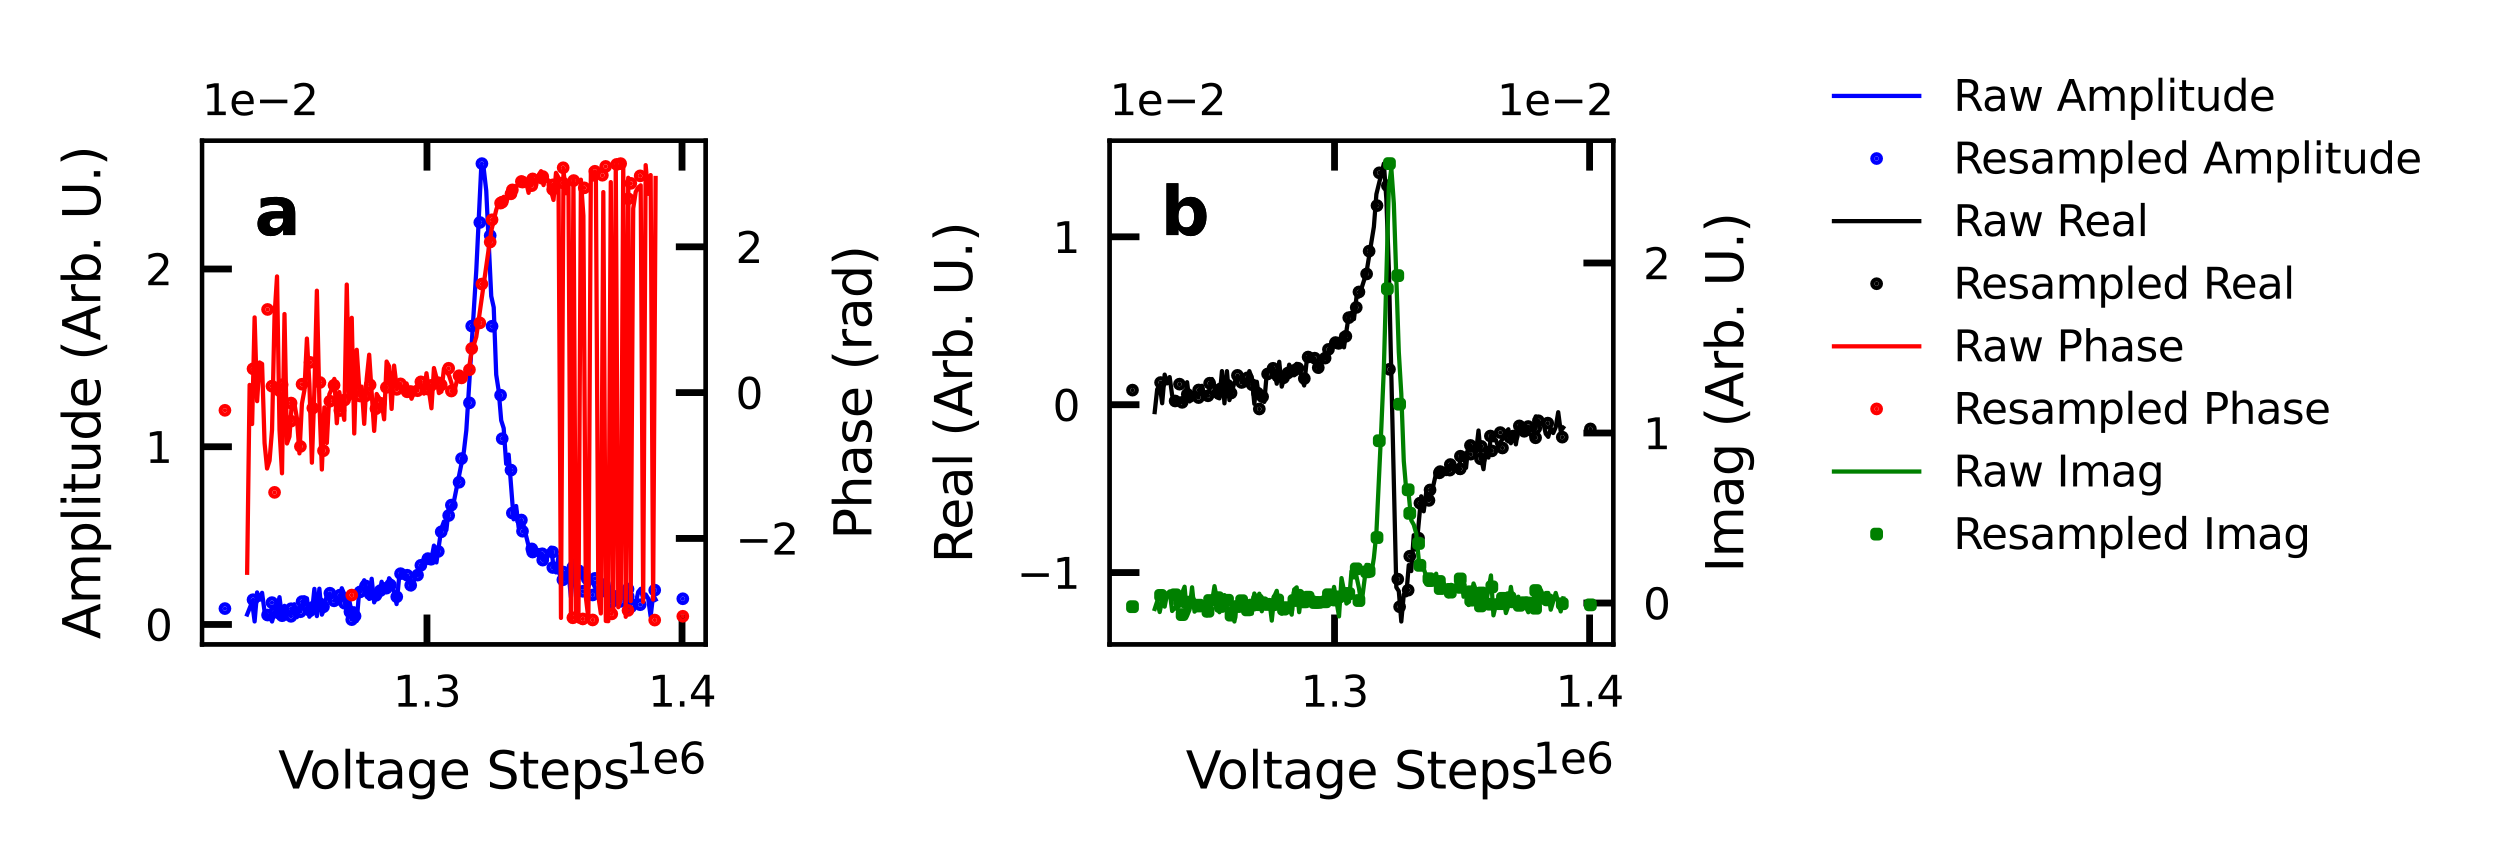 <?xml version="1.0" encoding="utf-8" standalone="no"?>
<!DOCTYPE svg PUBLIC "-//W3C//DTD SVG 1.1//EN"
  "http://www.w3.org/Graphics/SVG/1.1/DTD/svg11.dtd">
<svg xmlns:xlink="http://www.w3.org/1999/xlink" width="293.121pt" height="100.9pt" viewBox="0 0 293.121 100.9" xmlns="http://www.w3.org/2000/svg" version="1.1">
 <defs>
  <style type="text/css">*{stroke-linejoin: round; stroke-linecap: butt}</style>
 </defs>
 <g id="figure_1">
  <g id="patch_1">
   <path d="M 0 100.9 
L 293.121 100.9 
L 293.121 0 
L 0 0 
z
" style="fill: #ffffff"/>
  </g>
  <g id="axes_1">
   <g id="patch_2">
    <path d="M 23.688 75.554 
L 82.742 75.554 
L 82.742 16.499 
L 23.688 16.499 
z
" style="fill: #ffffff"/>
   </g>
   <g id="matplotlib.axis_1">
    <g id="xtick_1">
     <g id="line2d_1">
      <defs>
       <path id="m3c00b50723" d="M 0 0 
L 0 -3.5 
" style="stroke: #000000; stroke-width: 0.8"/>
      </defs>
      <g>
       <use xlink:href="#m3c00b50723" x="50.061" y="75.554" style="stroke: #000000; stroke-width: 0.8"/>
      </g>
     </g>
     <g id="line2d_2">
      <defs>
       <path id="m461e9e0266" d="M 0 0 
L 0 3.5 
" style="stroke: #000000; stroke-width: 0.8"/>
      </defs>
      <g>
       <use xlink:href="#m461e9e0266" x="50.061" y="16.499" style="stroke: #000000; stroke-width: 0.8"/>
      </g>
     </g>
     <g id="text_1">
      <!-- 1.3 -->
      <g transform="translate(46.085 82.853) scale(0.05 -0.05)">
       <defs>
        <path id="DejaVuSans-31" d="M 794 531 
L 1825 531 
L 1825 4091 
L 703 3866 
L 703 4441 
L 1819 4666 
L 2450 4666 
L 2450 531 
L 3481 531 
L 3481 0 
L 794 0 
L 794 531 
z
" transform="scale(0.016)"/>
        <path id="DejaVuSans-2e" d="M 684 794 
L 1344 794 
L 1344 0 
L 684 0 
L 684 794 
z
" transform="scale(0.016)"/>
        <path id="DejaVuSans-33" d="M 2597 2516 
Q 3050 2419 3304 2112 
Q 3559 1806 3559 1356 
Q 3559 666 3084 287 
Q 2609 -91 1734 -91 
Q 1441 -91 1130 -33 
Q 819 25 488 141 
L 488 750 
Q 750 597 1062 519 
Q 1375 441 1716 441 
Q 2309 441 2620 675 
Q 2931 909 2931 1356 
Q 2931 1769 2642 2001 
Q 2353 2234 1838 2234 
L 1294 2234 
L 1294 2753 
L 1863 2753 
Q 2328 2753 2575 2939 
Q 2822 3125 2822 3475 
Q 2822 3834 2567 4026 
Q 2313 4219 1838 4219 
Q 1578 4219 1281 4162 
Q 984 4106 628 3988 
L 628 4550 
Q 988 4650 1302 4700 
Q 1616 4750 1894 4750 
Q 2613 4750 3031 4423 
Q 3450 4097 3450 3541 
Q 3450 3153 3228 2886 
Q 3006 2619 2597 2516 
z
" transform="scale(0.016)"/>
       </defs>
       <use xlink:href="#DejaVuSans-31"/>
       <use xlink:href="#DejaVuSans-2e" x="63.623"/>
       <use xlink:href="#DejaVuSans-33" x="95.41"/>
      </g>
     </g>
    </g>
    <g id="xtick_2">
     <g id="line2d_3">
      <g>
       <use xlink:href="#m3c00b50723" x="79.967" y="75.554" style="stroke: #000000; stroke-width: 0.8"/>
      </g>
     </g>
     <g id="line2d_4">
      <g>
       <use xlink:href="#m461e9e0266" x="79.967" y="16.499" style="stroke: #000000; stroke-width: 0.8"/>
      </g>
     </g>
     <g id="text_2">
      <!-- 1.4 -->
      <g transform="translate(75.991 82.853) scale(0.05 -0.05)">
       <defs>
        <path id="DejaVuSans-34" d="M 2419 4116 
L 825 1625 
L 2419 1625 
L 2419 4116 
z
M 2253 4666 
L 3047 4666 
L 3047 1625 
L 3713 1625 
L 3713 1100 
L 3047 1100 
L 3047 0 
L 2419 0 
L 2419 1100 
L 313 1100 
L 313 1709 
L 2253 4666 
z
" transform="scale(0.016)"/>
       </defs>
       <use xlink:href="#DejaVuSans-31"/>
       <use xlink:href="#DejaVuSans-2e" x="63.623"/>
       <use xlink:href="#DejaVuSans-34" x="95.41"/>
      </g>
     </g>
    </g>
    <g id="text_3">
     <!-- Voltage Steps -->
     <g transform="translate(32.614 92.452) scale(0.06 -0.06)">
      <defs>
       <path id="DejaVuSans-56" d="M 1831 0 
L 50 4666 
L 709 4666 
L 2188 738 
L 3669 4666 
L 4325 4666 
L 2547 0 
L 1831 0 
z
" transform="scale(0.016)"/>
       <path id="DejaVuSans-6f" d="M 1959 3097 
Q 1497 3097 1228 2736 
Q 959 2375 959 1747 
Q 959 1119 1226 758 
Q 1494 397 1959 397 
Q 2419 397 2687 759 
Q 2956 1122 2956 1747 
Q 2956 2369 2687 2733 
Q 2419 3097 1959 3097 
z
M 1959 3584 
Q 2709 3584 3137 3096 
Q 3566 2609 3566 1747 
Q 3566 888 3137 398 
Q 2709 -91 1959 -91 
Q 1206 -91 779 398 
Q 353 888 353 1747 
Q 353 2609 779 3096 
Q 1206 3584 1959 3584 
z
" transform="scale(0.016)"/>
       <path id="DejaVuSans-6c" d="M 603 4863 
L 1178 4863 
L 1178 0 
L 603 0 
L 603 4863 
z
" transform="scale(0.016)"/>
       <path id="DejaVuSans-74" d="M 1172 4494 
L 1172 3500 
L 2356 3500 
L 2356 3053 
L 1172 3053 
L 1172 1153 
Q 1172 725 1289 603 
Q 1406 481 1766 481 
L 2356 481 
L 2356 0 
L 1766 0 
Q 1100 0 847 248 
Q 594 497 594 1153 
L 594 3053 
L 172 3053 
L 172 3500 
L 594 3500 
L 594 4494 
L 1172 4494 
z
" transform="scale(0.016)"/>
       <path id="DejaVuSans-61" d="M 2194 1759 
Q 1497 1759 1228 1600 
Q 959 1441 959 1056 
Q 959 750 1161 570 
Q 1363 391 1709 391 
Q 2188 391 2477 730 
Q 2766 1069 2766 1631 
L 2766 1759 
L 2194 1759 
z
M 3341 1997 
L 3341 0 
L 2766 0 
L 2766 531 
Q 2569 213 2275 61 
Q 1981 -91 1556 -91 
Q 1019 -91 701 211 
Q 384 513 384 1019 
Q 384 1609 779 1909 
Q 1175 2209 1959 2209 
L 2766 2209 
L 2766 2266 
Q 2766 2663 2505 2880 
Q 2244 3097 1772 3097 
Q 1472 3097 1187 3025 
Q 903 2953 641 2809 
L 641 3341 
Q 956 3463 1253 3523 
Q 1550 3584 1831 3584 
Q 2591 3584 2966 3190 
Q 3341 2797 3341 1997 
z
" transform="scale(0.016)"/>
       <path id="DejaVuSans-67" d="M 2906 1791 
Q 2906 2416 2648 2759 
Q 2391 3103 1925 3103 
Q 1463 3103 1205 2759 
Q 947 2416 947 1791 
Q 947 1169 1205 825 
Q 1463 481 1925 481 
Q 2391 481 2648 825 
Q 2906 1169 2906 1791 
z
M 3481 434 
Q 3481 -459 3084 -895 
Q 2688 -1331 1869 -1331 
Q 1566 -1331 1297 -1286 
Q 1028 -1241 775 -1147 
L 775 -588 
Q 1028 -725 1275 -790 
Q 1522 -856 1778 -856 
Q 2344 -856 2625 -561 
Q 2906 -266 2906 331 
L 2906 616 
Q 2728 306 2450 153 
Q 2172 0 1784 0 
Q 1141 0 747 490 
Q 353 981 353 1791 
Q 353 2603 747 3093 
Q 1141 3584 1784 3584 
Q 2172 3584 2450 3431 
Q 2728 3278 2906 2969 
L 2906 3500 
L 3481 3500 
L 3481 434 
z
" transform="scale(0.016)"/>
       <path id="DejaVuSans-65" d="M 3597 1894 
L 3597 1613 
L 953 1613 
Q 991 1019 1311 708 
Q 1631 397 2203 397 
Q 2534 397 2845 478 
Q 3156 559 3463 722 
L 3463 178 
Q 3153 47 2828 -22 
Q 2503 -91 2169 -91 
Q 1331 -91 842 396 
Q 353 884 353 1716 
Q 353 2575 817 3079 
Q 1281 3584 2069 3584 
Q 2775 3584 3186 3129 
Q 3597 2675 3597 1894 
z
M 3022 2063 
Q 3016 2534 2758 2815 
Q 2500 3097 2075 3097 
Q 1594 3097 1305 2825 
Q 1016 2553 972 2059 
L 3022 2063 
z
" transform="scale(0.016)"/>
       <path id="DejaVuSans-20" transform="scale(0.016)"/>
       <path id="DejaVuSans-53" d="M 3425 4513 
L 3425 3897 
Q 3066 4069 2747 4153 
Q 2428 4238 2131 4238 
Q 1616 4238 1336 4038 
Q 1056 3838 1056 3469 
Q 1056 3159 1242 3001 
Q 1428 2844 1947 2747 
L 2328 2669 
Q 3034 2534 3370 2195 
Q 3706 1856 3706 1288 
Q 3706 609 3251 259 
Q 2797 -91 1919 -91 
Q 1588 -91 1214 -16 
Q 841 59 441 206 
L 441 856 
Q 825 641 1194 531 
Q 1563 422 1919 422 
Q 2459 422 2753 634 
Q 3047 847 3047 1241 
Q 3047 1584 2836 1778 
Q 2625 1972 2144 2069 
L 1759 2144 
Q 1053 2284 737 2584 
Q 422 2884 422 3419 
Q 422 4038 858 4394 
Q 1294 4750 2059 4750 
Q 2388 4750 2728 4690 
Q 3069 4631 3425 4513 
z
" transform="scale(0.016)"/>
       <path id="DejaVuSans-70" d="M 1159 525 
L 1159 -1331 
L 581 -1331 
L 581 3500 
L 1159 3500 
L 1159 2969 
Q 1341 3281 1617 3432 
Q 1894 3584 2278 3584 
Q 2916 3584 3314 3078 
Q 3713 2572 3713 1747 
Q 3713 922 3314 415 
Q 2916 -91 2278 -91 
Q 1894 -91 1617 61 
Q 1341 213 1159 525 
z
M 3116 1747 
Q 3116 2381 2855 2742 
Q 2594 3103 2138 3103 
Q 1681 3103 1420 2742 
Q 1159 2381 1159 1747 
Q 1159 1113 1420 752 
Q 1681 391 2138 391 
Q 2594 391 2855 752 
Q 3116 1113 3116 1747 
z
" transform="scale(0.016)"/>
       <path id="DejaVuSans-73" d="M 2834 3397 
L 2834 2853 
Q 2591 2978 2328 3040 
Q 2066 3103 1784 3103 
Q 1356 3103 1142 2972 
Q 928 2841 928 2578 
Q 928 2378 1081 2264 
Q 1234 2150 1697 2047 
L 1894 2003 
Q 2506 1872 2764 1633 
Q 3022 1394 3022 966 
Q 3022 478 2636 193 
Q 2250 -91 1575 -91 
Q 1294 -91 989 -36 
Q 684 19 347 128 
L 347 722 
Q 666 556 975 473 
Q 1284 391 1588 391 
Q 1994 391 2212 530 
Q 2431 669 2431 922 
Q 2431 1156 2273 1281 
Q 2116 1406 1581 1522 
L 1381 1569 
Q 847 1681 609 1914 
Q 372 2147 372 2553 
Q 372 3047 722 3315 
Q 1072 3584 1716 3584 
Q 2034 3584 2315 3537 
Q 2597 3491 2834 3397 
z
" transform="scale(0.016)"/>
      </defs>
      <use xlink:href="#DejaVuSans-56"/>
      <use xlink:href="#DejaVuSans-6f" x="60.658"/>
      <use xlink:href="#DejaVuSans-6c" x="121.84"/>
      <use xlink:href="#DejaVuSans-74" x="149.623"/>
      <use xlink:href="#DejaVuSans-61" x="188.832"/>
      <use xlink:href="#DejaVuSans-67" x="250.111"/>
      <use xlink:href="#DejaVuSans-65" x="313.588"/>
      <use xlink:href="#DejaVuSans-20" x="375.111"/>
      <use xlink:href="#DejaVuSans-53" x="406.898"/>
      <use xlink:href="#DejaVuSans-74" x="470.375"/>
      <use xlink:href="#DejaVuSans-65" x="509.584"/>
      <use xlink:href="#DejaVuSans-70" x="571.107"/>
      <use xlink:href="#DejaVuSans-73" x="634.584"/>
     </g>
    </g>
    <g id="text_4">
     <!-- 1e6 -->
     <g transform="translate(73.303 90.692) scale(0.05 -0.05)">
      <defs>
       <path id="DejaVuSans-36" d="M 2113 2584 
Q 1688 2584 1439 2293 
Q 1191 2003 1191 1497 
Q 1191 994 1439 701 
Q 1688 409 2113 409 
Q 2538 409 2786 701 
Q 3034 994 3034 1497 
Q 3034 2003 2786 2293 
Q 2538 2584 2113 2584 
z
M 3366 4563 
L 3366 3988 
Q 3128 4100 2886 4159 
Q 2644 4219 2406 4219 
Q 1781 4219 1451 3797 
Q 1122 3375 1075 2522 
Q 1259 2794 1537 2939 
Q 1816 3084 2150 3084 
Q 2853 3084 3261 2657 
Q 3669 2231 3669 1497 
Q 3669 778 3244 343 
Q 2819 -91 2113 -91 
Q 1303 -91 875 529 
Q 447 1150 447 2328 
Q 447 3434 972 4092 
Q 1497 4750 2381 4750 
Q 2619 4750 2861 4703 
Q 3103 4656 3366 4563 
z
" transform="scale(0.016)"/>
      </defs>
      <use xlink:href="#DejaVuSans-31"/>
      <use xlink:href="#DejaVuSans-65" x="63.623"/>
      <use xlink:href="#DejaVuSans-36" x="125.146"/>
     </g>
    </g>
   </g>
   <g id="matplotlib.axis_2">
    <g id="ytick_1">
     <g id="line2d_5">
      <defs>
       <path id="mdc7fc3c605" d="M 0 0 
L 3.5 0 
" style="stroke: #000000; stroke-width: 0.8"/>
      </defs>
      <g>
       <use xlink:href="#mdc7fc3c605" x="23.688" y="73.219" style="stroke: #000000; stroke-width: 0.8"/>
      </g>
     </g>
     <g id="text_5">
      <!-- 0 -->
      <g transform="translate(17.007 75.119) scale(0.05 -0.05)">
       <defs>
        <path id="DejaVuSans-30" d="M 2034 4250 
Q 1547 4250 1301 3770 
Q 1056 3291 1056 2328 
Q 1056 1369 1301 889 
Q 1547 409 2034 409 
Q 2525 409 2770 889 
Q 3016 1369 3016 2328 
Q 3016 3291 2770 3770 
Q 2525 4250 2034 4250 
z
M 2034 4750 
Q 2819 4750 3233 4129 
Q 3647 3509 3647 2328 
Q 3647 1150 3233 529 
Q 2819 -91 2034 -91 
Q 1250 -91 836 529 
Q 422 1150 422 2328 
Q 422 3509 836 4129 
Q 1250 4750 2034 4750 
z
" transform="scale(0.016)"/>
       </defs>
       <use xlink:href="#DejaVuSans-30"/>
      </g>
     </g>
    </g>
    <g id="ytick_2">
     <g id="line2d_6">
      <g>
       <use xlink:href="#mdc7fc3c605" x="23.688" y="52.38" style="stroke: #000000; stroke-width: 0.8"/>
      </g>
     </g>
     <g id="text_6">
      <!-- 1 -->
      <g transform="translate(17.007 54.28) scale(0.05 -0.05)">
       <use xlink:href="#DejaVuSans-31"/>
      </g>
     </g>
    </g>
    <g id="ytick_3">
     <g id="line2d_7">
      <g>
       <use xlink:href="#mdc7fc3c605" x="23.688" y="31.541" style="stroke: #000000; stroke-width: 0.8"/>
      </g>
     </g>
     <g id="text_7">
      <!-- 2 -->
      <g transform="translate(17.007 33.44) scale(0.05 -0.05)">
       <defs>
        <path id="DejaVuSans-32" d="M 1228 531 
L 3431 531 
L 3431 0 
L 469 0 
L 469 531 
Q 828 903 1448 1529 
Q 2069 2156 2228 2338 
Q 2531 2678 2651 2914 
Q 2772 3150 2772 3378 
Q 2772 3750 2511 3984 
Q 2250 4219 1831 4219 
Q 1534 4219 1204 4116 
Q 875 4013 500 3803 
L 500 4441 
Q 881 4594 1212 4672 
Q 1544 4750 1819 4750 
Q 2544 4750 2975 4387 
Q 3406 4025 3406 3419 
Q 3406 3131 3298 2873 
Q 3191 2616 2906 2266 
Q 2828 2175 2409 1742 
Q 1991 1309 1228 531 
z
" transform="scale(0.016)"/>
       </defs>
       <use xlink:href="#DejaVuSans-32"/>
      </g>
     </g>
    </g>
    <g id="text_8">
     <!-- Amplitude (Arb. U.) -->
     <g transform="translate(11.759 74.941) rotate(-90) scale(0.06 -0.06)">
      <defs>
       <path id="DejaVuSans-41" d="M 2188 4044 
L 1331 1722 
L 3047 1722 
L 2188 4044 
z
M 1831 4666 
L 2547 4666 
L 4325 0 
L 3669 0 
L 3244 1197 
L 1141 1197 
L 716 0 
L 50 0 
L 1831 4666 
z
" transform="scale(0.016)"/>
       <path id="DejaVuSans-6d" d="M 3328 2828 
Q 3544 3216 3844 3400 
Q 4144 3584 4550 3584 
Q 5097 3584 5394 3201 
Q 5691 2819 5691 2113 
L 5691 0 
L 5113 0 
L 5113 2094 
Q 5113 2597 4934 2840 
Q 4756 3084 4391 3084 
Q 3944 3084 3684 2787 
Q 3425 2491 3425 1978 
L 3425 0 
L 2847 0 
L 2847 2094 
Q 2847 2600 2669 2842 
Q 2491 3084 2119 3084 
Q 1678 3084 1418 2786 
Q 1159 2488 1159 1978 
L 1159 0 
L 581 0 
L 581 3500 
L 1159 3500 
L 1159 2956 
Q 1356 3278 1631 3431 
Q 1906 3584 2284 3584 
Q 2666 3584 2933 3390 
Q 3200 3197 3328 2828 
z
" transform="scale(0.016)"/>
       <path id="DejaVuSans-69" d="M 603 3500 
L 1178 3500 
L 1178 0 
L 603 0 
L 603 3500 
z
M 603 4863 
L 1178 4863 
L 1178 4134 
L 603 4134 
L 603 4863 
z
" transform="scale(0.016)"/>
       <path id="DejaVuSans-75" d="M 544 1381 
L 544 3500 
L 1119 3500 
L 1119 1403 
Q 1119 906 1312 657 
Q 1506 409 1894 409 
Q 2359 409 2629 706 
Q 2900 1003 2900 1516 
L 2900 3500 
L 3475 3500 
L 3475 0 
L 2900 0 
L 2900 538 
Q 2691 219 2414 64 
Q 2138 -91 1772 -91 
Q 1169 -91 856 284 
Q 544 659 544 1381 
z
M 1991 3584 
L 1991 3584 
z
" transform="scale(0.016)"/>
       <path id="DejaVuSans-64" d="M 2906 2969 
L 2906 4863 
L 3481 4863 
L 3481 0 
L 2906 0 
L 2906 525 
Q 2725 213 2448 61 
Q 2172 -91 1784 -91 
Q 1150 -91 751 415 
Q 353 922 353 1747 
Q 353 2572 751 3078 
Q 1150 3584 1784 3584 
Q 2172 3584 2448 3432 
Q 2725 3281 2906 2969 
z
M 947 1747 
Q 947 1113 1208 752 
Q 1469 391 1925 391 
Q 2381 391 2643 752 
Q 2906 1113 2906 1747 
Q 2906 2381 2643 2742 
Q 2381 3103 1925 3103 
Q 1469 3103 1208 2742 
Q 947 2381 947 1747 
z
" transform="scale(0.016)"/>
       <path id="DejaVuSans-28" d="M 1984 4856 
Q 1566 4138 1362 3434 
Q 1159 2731 1159 2009 
Q 1159 1288 1364 580 
Q 1569 -128 1984 -844 
L 1484 -844 
Q 1016 -109 783 600 
Q 550 1309 550 2009 
Q 550 2706 781 3412 
Q 1013 4119 1484 4856 
L 1984 4856 
z
" transform="scale(0.016)"/>
       <path id="DejaVuSans-72" d="M 2631 2963 
Q 2534 3019 2420 3045 
Q 2306 3072 2169 3072 
Q 1681 3072 1420 2755 
Q 1159 2438 1159 1844 
L 1159 0 
L 581 0 
L 581 3500 
L 1159 3500 
L 1159 2956 
Q 1341 3275 1631 3429 
Q 1922 3584 2338 3584 
Q 2397 3584 2469 3576 
Q 2541 3569 2628 3553 
L 2631 2963 
z
" transform="scale(0.016)"/>
       <path id="DejaVuSans-62" d="M 3116 1747 
Q 3116 2381 2855 2742 
Q 2594 3103 2138 3103 
Q 1681 3103 1420 2742 
Q 1159 2381 1159 1747 
Q 1159 1113 1420 752 
Q 1681 391 2138 391 
Q 2594 391 2855 752 
Q 3116 1113 3116 1747 
z
M 1159 2969 
Q 1341 3281 1617 3432 
Q 1894 3584 2278 3584 
Q 2916 3584 3314 3078 
Q 3713 2572 3713 1747 
Q 3713 922 3314 415 
Q 2916 -91 2278 -91 
Q 1894 -91 1617 61 
Q 1341 213 1159 525 
L 1159 0 
L 581 0 
L 581 4863 
L 1159 4863 
L 1159 2969 
z
" transform="scale(0.016)"/>
       <path id="DejaVuSans-55" d="M 556 4666 
L 1191 4666 
L 1191 1831 
Q 1191 1081 1462 751 
Q 1734 422 2344 422 
Q 2950 422 3222 751 
Q 3494 1081 3494 1831 
L 3494 4666 
L 4128 4666 
L 4128 1753 
Q 4128 841 3676 375 
Q 3225 -91 2344 -91 
Q 1459 -91 1007 375 
Q 556 841 556 1753 
L 556 4666 
z
" transform="scale(0.016)"/>
       <path id="DejaVuSans-29" d="M 513 4856 
L 1013 4856 
Q 1481 4119 1714 3412 
Q 1947 2706 1947 2009 
Q 1947 1309 1714 600 
Q 1481 -109 1013 -844 
L 513 -844 
Q 928 -128 1133 580 
Q 1338 1288 1338 2009 
Q 1338 2731 1133 3434 
Q 928 4138 513 4856 
z
" transform="scale(0.016)"/>
      </defs>
      <use xlink:href="#DejaVuSans-41"/>
      <use xlink:href="#DejaVuSans-6d" x="68.408"/>
      <use xlink:href="#DejaVuSans-70" x="165.82"/>
      <use xlink:href="#DejaVuSans-6c" x="229.297"/>
      <use xlink:href="#DejaVuSans-69" x="257.08"/>
      <use xlink:href="#DejaVuSans-74" x="284.863"/>
      <use xlink:href="#DejaVuSans-75" x="324.072"/>
      <use xlink:href="#DejaVuSans-64" x="387.451"/>
      <use xlink:href="#DejaVuSans-65" x="450.928"/>
      <use xlink:href="#DejaVuSans-20" x="512.451"/>
      <use xlink:href="#DejaVuSans-28" x="544.238"/>
      <use xlink:href="#DejaVuSans-41" x="583.252"/>
      <use xlink:href="#DejaVuSans-72" x="651.66"/>
      <use xlink:href="#DejaVuSans-62" x="692.773"/>
      <use xlink:href="#DejaVuSans-2e" x="756.25"/>
      <use xlink:href="#DejaVuSans-20" x="788.037"/>
      <use xlink:href="#DejaVuSans-55" x="819.824"/>
      <use xlink:href="#DejaVuSans-2e" x="893.018"/>
      <use xlink:href="#DejaVuSans-29" x="924.805"/>
     </g>
    </g>
    <g id="text_9">
     <!-- 1e−2 -->
     <g transform="translate(23.688 13.499) scale(0.05 -0.05)">
      <defs>
       <path id="DejaVuSans-2212" d="M 678 2272 
L 4684 2272 
L 4684 1741 
L 678 1741 
L 678 2272 
z
" transform="scale(0.016)"/>
      </defs>
      <use xlink:href="#DejaVuSans-31"/>
      <use xlink:href="#DejaVuSans-65" x="63.623"/>
      <use xlink:href="#DejaVuSans-2212" x="125.146"/>
      <use xlink:href="#DejaVuSans-32" x="208.936"/>
     </g>
    </g>
   </g>
   <g id="line2d_8">
    <path d="M 28.976 72.048 
L 29.56 70.582 
L 29.852 72.863 
L 30.144 69.461 
L 30.436 70.322 
L 30.728 69.512 
L 31.02 71.693 
L 31.312 72.509 
L 31.604 72.293 
L 31.896 72.87 
L 32.188 71.812 
L 32.48 71.223 
L 32.772 70.02 
L 33.064 72.311 
L 33.356 71.034 
L 33.94 72.027 
L 34.232 71.865 
L 34.524 70.848 
L 34.817 72.358 
L 35.109 71.182 
L 35.401 71.358 
L 35.693 70.032 
L 35.985 70.158 
L 36.277 72.307 
L 36.569 71.845 
L 36.861 69.046 
L 37.153 72.237 
L 37.445 69.026 
L 37.737 72.066 
L 38.029 71.389 
L 38.321 69.666 
L 38.905 69.98 
L 39.197 69.554 
L 39.489 70.585 
L 39.781 70.729 
L 40.073 68.97 
L 40.365 69.67 
L 40.657 72.049 
L 40.949 70.365 
L 41.241 71.885 
L 41.534 71.322 
L 41.826 72.802 
L 42.118 69.273 
L 42.702 68.034 
L 43.286 70.219 
L 43.578 67.861 
L 43.87 70.624 
L 44.162 69.869 
L 44.454 69.698 
L 44.746 68.209 
L 45.038 69.234 
L 45.33 69.208 
L 45.622 67.798 
L 45.914 68.168 
L 46.498 70.825 
L 46.79 67.778 
L 47.082 67.004 
L 47.374 67.134 
L 47.666 67.686 
L 47.959 67.777 
L 48.251 69.084 
L 48.835 67.071 
L 49.127 67.396 
L 49.711 65.427 
L 50.003 65.706 
L 50.295 65.547 
L 50.587 65.547 
L 50.879 63.972 
L 51.171 65.946 
L 51.755 61.958 
L 52.047 61.154 
L 52.339 62.135 
L 52.631 59.489 
L 52.923 59.658 
L 53.215 58.815 
L 54.383 52.973 
L 54.676 50.449 
L 55.844 31.706 
L 56.428 19.516 
L 56.72 19.802 
L 57.012 22.368 
L 57.596 34.724 
L 57.888 36.044 
L 58.18 43.932 
L 58.472 45.829 
L 58.764 49.29 
L 59.056 50.211 
L 59.348 54.386 
L 59.64 53.308 
L 60.224 60.887 
L 60.516 59.332 
L 60.808 61.824 
L 61.1 61.166 
L 61.393 61.633 
L 61.977 64.017 
L 62.269 64.902 
L 62.561 64.432 
L 62.853 64.862 
L 63.145 64.486 
L 63.437 65.294 
L 64.021 65.732 
L 64.605 64.213 
L 64.897 66.356 
L 65.189 67.114 
L 65.481 65.239 
L 65.773 68.418 
L 66.065 67.925 
L 66.357 67.16 
L 66.649 67.101 
L 66.941 70.014 
L 67.233 66.56 
L 67.525 65.211 
L 67.818 67.897 
L 68.11 66.49 
L 68.402 68.082 
L 68.986 68.824 
L 69.278 67.851 
L 69.862 69.091 
L 70.446 70.15 
L 70.738 68.046 
L 71.03 69.766 
L 71.322 68.295 
L 71.614 70.141 
L 71.906 70.95 
L 72.198 69.508 
L 72.49 70.513 
L 72.782 69.537 
L 73.074 69.467 
L 73.366 68.767 
L 73.658 71.739 
L 73.95 70.495 
L 74.242 70.442 
L 74.535 70.78 
L 74.827 69.401 
L 75.119 69.044 
L 75.411 70.19 
L 75.703 69.703 
L 75.995 70.16 
L 76.287 72.275 
L 76.579 69.778 
L 76.871 70.31 
L 76.871 70.31 
" clip-path="url(#p8a8f51c7c0)" style="fill: none; stroke: #0000ff; stroke-width: 0.5; stroke-linecap: square"/>
   </g>
   <g id="line2d_9">
    <defs>
     <path id="mf6187c2901" d="M 0 0.25 
C 0.066 0.25 0.13 0.224 0.177 0.177 
C 0.224 0.13 0.25 0.066 0.25 0 
C 0.25 -0.066 0.224 -0.13 0.177 -0.177 
C 0.13 -0.224 0.066 -0.25 0 -0.25 
C -0.066 -0.25 -0.13 -0.224 -0.177 -0.177 
C -0.224 -0.13 -0.25 -0.066 -0.25 0 
C -0.25 0.066 -0.224 0.13 -0.177 0.177 
C -0.13 0.224 -0.066 0.25 0 0.25 
z
" style="stroke: #0000ff"/>
    </defs>
    <g clip-path="url(#p8a8f51c7c0)">
     <use xlink:href="#mf6187c2901" x="41.242" y="72.651" style="fill: #0000ff; stroke: #0000ff"/>
     <use xlink:href="#mf6187c2901" x="26.372" y="71.355" style="fill: #0000ff; stroke: #0000ff"/>
     <use xlink:href="#mf6187c2901" x="31.884" y="70.657" style="fill: #0000ff; stroke: #0000ff"/>
     <use xlink:href="#mf6187c2901" x="29.667" y="70.316" style="fill: #0000ff; stroke: #0000ff"/>
     <use xlink:href="#mf6187c2901" x="32.192" y="71.774" style="fill: #0000ff; stroke: #0000ff"/>
     <use xlink:href="#mf6187c2901" x="31.371" y="72.112" style="fill: #0000ff; stroke: #0000ff"/>
     <use xlink:href="#mf6187c2901" x="33.077" y="72.19" style="fill: #0000ff; stroke: #0000ff"/>
     <use xlink:href="#mf6187c2901" x="32.798" y="71.922" style="fill: #0000ff; stroke: #0000ff"/>
     <use xlink:href="#mf6187c2901" x="34.118" y="72.263" style="fill: #0000ff; stroke: #0000ff"/>
     <use xlink:href="#mf6187c2901" x="34.129" y="71.374" style="fill: #0000ff; stroke: #0000ff"/>
     <use xlink:href="#mf6187c2901" x="35.222" y="71.724" style="fill: #0000ff; stroke: #0000ff"/>
     <use xlink:href="#mf6187c2901" x="35.416" y="70.535" style="fill: #0000ff; stroke: #0000ff"/>
     <use xlink:href="#mf6187c2901" x="36.358" y="71.595" style="fill: #0000ff; stroke: #0000ff"/>
     <use xlink:href="#mf6187c2901" x="36.679" y="71.21" style="fill: #0000ff; stroke: #0000ff"/>
     <use xlink:href="#mf6187c2901" x="37.512" y="70.783" style="fill: #0000ff; stroke: #0000ff"/>
     <use xlink:href="#mf6187c2901" x="37.928" y="71.146" style="fill: #0000ff; stroke: #0000ff"/>
     <use xlink:href="#mf6187c2901" x="38.678" y="69.553" style="fill: #0000ff; stroke: #0000ff"/>
     <use xlink:href="#mf6187c2901" x="39.167" y="70.445" style="fill: #0000ff; stroke: #0000ff"/>
     <use xlink:href="#mf6187c2901" x="39.851" y="69.779" style="fill: #0000ff; stroke: #0000ff"/>
     <use xlink:href="#mf6187c2901" x="40.401" y="70.727" style="fill: #0000ff; stroke: #0000ff"/>
     <use xlink:href="#mf6187c2901" x="41.029" y="71.724" style="fill: #0000ff; stroke: #0000ff"/>
     <use xlink:href="#mf6187c2901" x="41.629" y="72.235" style="fill: #0000ff; stroke: #0000ff"/>
     <use xlink:href="#mf6187c2901" x="42.212" y="69.403" style="fill: #0000ff; stroke: #0000ff"/>
     <use xlink:href="#mf6187c2901" x="42.855" y="68.698" style="fill: #0000ff; stroke: #0000ff"/>
     <use xlink:href="#mf6187c2901" x="43.397" y="69.661" style="fill: #0000ff; stroke: #0000ff"/>
     <use xlink:href="#mf6187c2901" x="44.078" y="69.799" style="fill: #0000ff; stroke: #0000ff"/>
     <use xlink:href="#mf6187c2901" x="44.584" y="69.254" style="fill: #0000ff; stroke: #0000ff"/>
     <use xlink:href="#mf6187c2901" x="45.299" y="68.96" style="fill: #0000ff; stroke: #0000ff"/>
     <use xlink:href="#mf6187c2901" x="45.773" y="68.593" style="fill: #0000ff; stroke: #0000ff"/>
     <use xlink:href="#mf6187c2901" x="46.519" y="69.969" style="fill: #0000ff; stroke: #0000ff"/>
     <use xlink:href="#mf6187c2901" x="46.963" y="67.262" style="fill: #0000ff; stroke: #0000ff"/>
     <use xlink:href="#mf6187c2901" x="47.738" y="67.445" style="fill: #0000ff; stroke: #0000ff"/>
     <use xlink:href="#mf6187c2901" x="48.154" y="68.619" style="fill: #0000ff; stroke: #0000ff"/>
     <use xlink:href="#mf6187c2901" x="48.956" y="67.433" style="fill: #0000ff; stroke: #0000ff"/>
     <use xlink:href="#mf6187c2901" x="49.346" y="66.281" style="fill: #0000ff; stroke: #0000ff"/>
     <use xlink:href="#mf6187c2901" x="50.173" y="65.496" style="fill: #0000ff; stroke: #0000ff"/>
     <use xlink:href="#mf6187c2901" x="50.538" y="65.571" style="fill: #0000ff; stroke: #0000ff"/>
     <use xlink:href="#mf6187c2901" x="51.39" y="64.648" style="fill: #0000ff; stroke: #0000ff"/>
     <use xlink:href="#mf6187c2901" x="51.731" y="62.355" style="fill: #0000ff; stroke: #0000ff"/>
     <use xlink:href="#mf6187c2901" x="52.607" y="60.44" style="fill: #0000ff; stroke: #0000ff"/>
     <use xlink:href="#mf6187c2901" x="52.923" y="59.22" style="fill: #0000ff; stroke: #0000ff"/>
     <use xlink:href="#mf6187c2901" x="53.824" y="56.542" style="fill: #0000ff; stroke: #0000ff"/>
     <use xlink:href="#mf6187c2901" x="54.116" y="53.765" style="fill: #0000ff; stroke: #0000ff"/>
     <use xlink:href="#mf6187c2901" x="55.041" y="47.235" style="fill: #0000ff; stroke: #0000ff"/>
     <use xlink:href="#mf6187c2901" x="55.308" y="38.23" style="fill: #0000ff; stroke: #0000ff"/>
     <use xlink:href="#mf6187c2901" x="56.257" y="26.081" style="fill: #0000ff; stroke: #0000ff"/>
     <use xlink:href="#mf6187c2901" x="56.501" y="19.184" style="fill: #0000ff; stroke: #0000ff"/>
     <use xlink:href="#mf6187c2901" x="57.475" y="27.619" style="fill: #0000ff; stroke: #0000ff"/>
     <use xlink:href="#mf6187c2901" x="57.692" y="38.249" style="fill: #0000ff; stroke: #0000ff"/>
     <use xlink:href="#mf6187c2901" x="58.693" y="46.337" style="fill: #0000ff; stroke: #0000ff"/>
     <use xlink:href="#mf6187c2901" x="58.883" y="51.434" style="fill: #0000ff; stroke: #0000ff"/>
     <use xlink:href="#mf6187c2901" x="59.912" y="55.116" style="fill: #0000ff; stroke: #0000ff"/>
     <use xlink:href="#mf6187c2901" x="60.073" y="60.153" style="fill: #0000ff; stroke: #0000ff"/>
     <use xlink:href="#mf6187c2901" x="61.131" y="60.973" style="fill: #0000ff; stroke: #0000ff"/>
     <use xlink:href="#mf6187c2901" x="61.262" y="62.284" style="fill: #0000ff; stroke: #0000ff"/>
     <use xlink:href="#mf6187c2901" x="62.353" y="64.357" style="fill: #0000ff; stroke: #0000ff"/>
     <use xlink:href="#mf6187c2901" x="62.45" y="64.726" style="fill: #0000ff; stroke: #0000ff"/>
     <use xlink:href="#mf6187c2901" x="63.576" y="64.93" style="fill: #0000ff; stroke: #0000ff"/>
     <use xlink:href="#mf6187c2901" x="63.635" y="65.672" style="fill: #0000ff; stroke: #0000ff"/>
     <use xlink:href="#mf6187c2901" x="64.801" y="64.724" style="fill: #0000ff; stroke: #0000ff"/>
     <use xlink:href="#mf6187c2901" x="64.817" y="66.541" style="fill: #0000ff; stroke: #0000ff"/>
     <use xlink:href="#mf6187c2901" x="66.03" y="67.07" style="fill: #0000ff; stroke: #0000ff"/>
     <use xlink:href="#mf6187c2901" x="65.996" y="67.979" style="fill: #0000ff; stroke: #0000ff"/>
     <use xlink:href="#mf6187c2901" x="67.263" y="67.905" style="fill: #0000ff; stroke: #0000ff"/>
     <use xlink:href="#mf6187c2901" x="67.169" y="66.496" style="fill: #0000ff; stroke: #0000ff"/>
     <use xlink:href="#mf6187c2901" x="68.503" y="67.151" style="fill: #0000ff; stroke: #0000ff"/>
     <use xlink:href="#mf6187c2901" x="68.335" y="69.327" style="fill: #0000ff; stroke: #0000ff"/>
     <use xlink:href="#mf6187c2901" x="69.752" y="67.816" style="fill: #0000ff; stroke: #0000ff"/>
     <use xlink:href="#mf6187c2901" x="69.489" y="69.758" style="fill: #0000ff; stroke: #0000ff"/>
     <use xlink:href="#mf6187c2901" x="71.015" y="69.326" style="fill: #0000ff; stroke: #0000ff"/>
     <use xlink:href="#mf6187c2901" x="70.625" y="69.1" style="fill: #0000ff; stroke: #0000ff"/>
     <use xlink:href="#mf6187c2901" x="72.302" y="69.918" style="fill: #0000ff; stroke: #0000ff"/>
     <use xlink:href="#mf6187c2901" x="71.729" y="70.573" style="fill: #0000ff; stroke: #0000ff"/>
     <use xlink:href="#mf6187c2901" x="73.633" y="69.063" style="fill: #0000ff; stroke: #0000ff"/>
     <use xlink:href="#mf6187c2901" x="72.769" y="70.51" style="fill: #0000ff; stroke: #0000ff"/>
     <use xlink:href="#mf6187c2901" x="75.06" y="70.898" style="fill: #0000ff; stroke: #0000ff"/>
     <use xlink:href="#mf6187c2901" x="73.655" y="69.93" style="fill: #0000ff; stroke: #0000ff"/>
     <use xlink:href="#mf6187c2901" x="76.764" y="69.192" style="fill: #0000ff; stroke: #0000ff"/>
     <use xlink:href="#mf6187c2901" x="73.963" y="71.15" style="fill: #0000ff; stroke: #0000ff"/>
     <use xlink:href="#mf6187c2901" x="80.058" y="70.203" style="fill: #0000ff; stroke: #0000ff"/>
    </g>
   </g>
   <g id="patch_3">
    <path d="M 23.688 75.554 
L 23.688 16.499 
" style="fill: none; stroke: #000000; stroke-width: 0.5; stroke-linejoin: miter; stroke-linecap: square"/>
   </g>
   <g id="patch_4">
    <path d="M 82.742 75.554 
L 82.742 16.499 
" style="fill: none; stroke: #000000; stroke-width: 0.5; stroke-linejoin: miter; stroke-linecap: square"/>
   </g>
   <g id="patch_5">
    <path d="M 23.688 75.554 
L 82.742 75.554 
" style="fill: none; stroke: #000000; stroke-width: 0.5; stroke-linejoin: miter; stroke-linecap: square"/>
   </g>
   <g id="patch_6">
    <path d="M 23.688 16.499 
L 82.742 16.499 
" style="fill: none; stroke: #000000; stroke-width: 0.5; stroke-linejoin: miter; stroke-linecap: square"/>
   </g>
   <g id="text_10">
    <path d="M 32.479 25.596 
Q 32.042 25.596 31.821 25.745 
Q 31.601 25.893 31.601 26.183 
Q 31.601 26.448 31.778 26.599 
Q 31.957 26.749 32.273 26.749 
Q 32.667 26.749 32.937 26.466 
Q 33.207 26.183 33.207 25.756 
L 33.207 25.596 
L 32.479 25.596 
z
M 34.617 25.069 
L 34.617 27.565 
L 33.207 27.565 
L 33.207 26.916 
Q 32.926 27.315 32.573 27.498 
Q 32.222 27.679 31.718 27.679 
Q 31.038 27.679 30.614 27.283 
Q 30.191 26.885 30.191 26.253 
Q 30.191 25.483 30.719 25.124 
Q 31.249 24.764 32.382 24.764 
L 33.207 24.764 
L 33.207 24.655 
Q 33.207 24.323 32.944 24.169 
Q 32.683 24.014 32.128 24.014 
Q 31.679 24.014 31.292 24.104 
Q 30.906 24.194 30.573 24.374 
L 30.573 23.308 
Q 31.023 23.198 31.476 23.141 
Q 31.929 23.085 32.382 23.085 
Q 33.566 23.085 34.091 23.551 
Q 34.617 24.018 34.617 25.069 
z
"/>
    <path d="M 32.479 25.596 
Q 32.042 25.596 31.821 25.745 
Q 31.601 25.893 31.601 26.183 
Q 31.601 26.448 31.778 26.599 
Q 31.957 26.749 32.273 26.749 
Q 32.667 26.749 32.937 26.466 
Q 33.207 26.183 33.207 25.756 
L 33.207 25.596 
L 32.479 25.596 
z
M 34.617 25.069 
L 34.617 27.565 
L 33.207 27.565 
L 33.207 26.916 
Q 32.926 27.315 32.573 27.498 
Q 32.222 27.679 31.718 27.679 
Q 31.038 27.679 30.614 27.283 
Q 30.191 26.885 30.191 26.253 
Q 30.191 25.483 30.719 25.124 
Q 31.249 24.764 32.382 24.764 
L 33.207 24.764 
L 33.207 24.655 
Q 33.207 24.323 32.944 24.169 
Q 32.683 24.014 32.128 24.014 
Q 31.679 24.014 31.292 24.104 
Q 30.906 24.194 30.573 24.374 
L 30.573 23.308 
Q 31.023 23.198 31.476 23.141 
Q 31.929 23.085 32.382 23.085 
Q 33.566 23.085 34.091 23.551 
Q 34.617 24.018 34.617 25.069 
z
"/>
   </g>
  </g>
  <g id="axes_2">
   <g id="patch_7">
    <path d="M 130.099 75.554 
L 189.153 75.554 
L 189.153 16.499 
L 130.099 16.499 
z
" style="fill: #ffffff"/>
   </g>
   <g id="matplotlib.axis_3">
    <g id="xtick_3">
     <g id="line2d_10">
      <g>
       <use xlink:href="#m3c00b50723" x="156.472" y="75.554" style="stroke: #000000; stroke-width: 0.8"/>
      </g>
     </g>
     <g id="line2d_11">
      <g>
       <use xlink:href="#m461e9e0266" x="156.472" y="16.499" style="stroke: #000000; stroke-width: 0.8"/>
      </g>
     </g>
     <g id="text_11">
      <!-- 1.3 -->
      <g transform="translate(152.496 82.853) scale(0.05 -0.05)">
       <use xlink:href="#DejaVuSans-31"/>
       <use xlink:href="#DejaVuSans-2e" x="63.623"/>
       <use xlink:href="#DejaVuSans-33" x="95.41"/>
      </g>
     </g>
    </g>
    <g id="xtick_4">
     <g id="line2d_12">
      <g>
       <use xlink:href="#m3c00b50723" x="186.377" y="75.554" style="stroke: #000000; stroke-width: 0.8"/>
      </g>
     </g>
     <g id="line2d_13">
      <g>
       <use xlink:href="#m461e9e0266" x="186.377" y="16.499" style="stroke: #000000; stroke-width: 0.8"/>
      </g>
     </g>
     <g id="text_12">
      <!-- 1.4 -->
      <g transform="translate(182.402 82.853) scale(0.05 -0.05)">
       <use xlink:href="#DejaVuSans-31"/>
       <use xlink:href="#DejaVuSans-2e" x="63.623"/>
       <use xlink:href="#DejaVuSans-34" x="95.41"/>
      </g>
     </g>
    </g>
    <g id="text_13">
     <!-- Voltage Steps -->
     <g transform="translate(139.025 92.452) scale(0.06 -0.06)">
      <use xlink:href="#DejaVuSans-56"/>
      <use xlink:href="#DejaVuSans-6f" x="60.658"/>
      <use xlink:href="#DejaVuSans-6c" x="121.84"/>
      <use xlink:href="#DejaVuSans-74" x="149.623"/>
      <use xlink:href="#DejaVuSans-61" x="188.832"/>
      <use xlink:href="#DejaVuSans-67" x="250.111"/>
      <use xlink:href="#DejaVuSans-65" x="313.588"/>
      <use xlink:href="#DejaVuSans-20" x="375.111"/>
      <use xlink:href="#DejaVuSans-53" x="406.898"/>
      <use xlink:href="#DejaVuSans-74" x="470.375"/>
      <use xlink:href="#DejaVuSans-65" x="509.584"/>
      <use xlink:href="#DejaVuSans-70" x="571.107"/>
      <use xlink:href="#DejaVuSans-73" x="634.584"/>
     </g>
    </g>
    <g id="text_14">
     <!-- 1e6 -->
     <g transform="translate(179.714 90.692) scale(0.05 -0.05)">
      <use xlink:href="#DejaVuSans-31"/>
      <use xlink:href="#DejaVuSans-65" x="63.623"/>
      <use xlink:href="#DejaVuSans-36" x="125.146"/>
     </g>
    </g>
   </g>
   <g id="matplotlib.axis_4">
    <g id="ytick_4">
     <g id="line2d_14">
      <g>
       <use xlink:href="#mdc7fc3c605" x="130.099" y="67.133" style="stroke: #000000; stroke-width: 0.8"/>
      </g>
     </g>
     <g id="text_15">
      <!-- −1 -->
      <g transform="translate(119.228 69.033) scale(0.05 -0.05)">
       <use xlink:href="#DejaVuSans-2212"/>
       <use xlink:href="#DejaVuSans-31" x="83.789"/>
      </g>
     </g>
    </g>
    <g id="ytick_5">
     <g id="line2d_15">
      <g>
       <use xlink:href="#mdc7fc3c605" x="130.099" y="47.45" style="stroke: #000000; stroke-width: 0.8"/>
      </g>
     </g>
     <g id="text_16">
      <!-- 0 -->
      <g transform="translate(123.418 49.35) scale(0.05 -0.05)">
       <use xlink:href="#DejaVuSans-30"/>
      </g>
     </g>
    </g>
    <g id="ytick_6">
     <g id="line2d_16">
      <g>
       <use xlink:href="#mdc7fc3c605" x="130.099" y="27.767" style="stroke: #000000; stroke-width: 0.8"/>
      </g>
     </g>
     <g id="text_17">
      <!-- 1 -->
      <g transform="translate(123.418 29.667) scale(0.05 -0.05)">
       <use xlink:href="#DejaVuSans-31"/>
      </g>
     </g>
    </g>
    <g id="text_18">
     <!-- Real (Arb. U.) -->
     <g transform="translate(113.98 66.034) rotate(-90) scale(0.06 -0.06)">
      <defs>
       <path id="DejaVuSans-52" d="M 2841 2188 
Q 3044 2119 3236 1894 
Q 3428 1669 3622 1275 
L 4263 0 
L 3584 0 
L 2988 1197 
Q 2756 1666 2539 1819 
Q 2322 1972 1947 1972 
L 1259 1972 
L 1259 0 
L 628 0 
L 628 4666 
L 2053 4666 
Q 2853 4666 3247 4331 
Q 3641 3997 3641 3322 
Q 3641 2881 3436 2590 
Q 3231 2300 2841 2188 
z
M 1259 4147 
L 1259 2491 
L 2053 2491 
Q 2509 2491 2742 2702 
Q 2975 2913 2975 3322 
Q 2975 3731 2742 3939 
Q 2509 4147 2053 4147 
L 1259 4147 
z
" transform="scale(0.016)"/>
      </defs>
      <use xlink:href="#DejaVuSans-52"/>
      <use xlink:href="#DejaVuSans-65" x="64.982"/>
      <use xlink:href="#DejaVuSans-61" x="126.506"/>
      <use xlink:href="#DejaVuSans-6c" x="187.785"/>
      <use xlink:href="#DejaVuSans-20" x="215.568"/>
      <use xlink:href="#DejaVuSans-28" x="247.355"/>
      <use xlink:href="#DejaVuSans-41" x="286.369"/>
      <use xlink:href="#DejaVuSans-72" x="354.777"/>
      <use xlink:href="#DejaVuSans-62" x="395.891"/>
      <use xlink:href="#DejaVuSans-2e" x="459.367"/>
      <use xlink:href="#DejaVuSans-20" x="491.154"/>
      <use xlink:href="#DejaVuSans-55" x="522.941"/>
      <use xlink:href="#DejaVuSans-2e" x="596.135"/>
      <use xlink:href="#DejaVuSans-29" x="627.922"/>
     </g>
    </g>
    <g id="text_19">
     <!-- 1e−2 -->
     <g transform="translate(130.099 13.499) scale(0.05 -0.05)">
      <use xlink:href="#DejaVuSans-31"/>
      <use xlink:href="#DejaVuSans-65" x="63.623"/>
      <use xlink:href="#DejaVuSans-2212" x="125.146"/>
      <use xlink:href="#DejaVuSans-32" x="208.936"/>
     </g>
    </g>
   </g>
   <g id="line2d_17">
    <path d="M 135.386 48.317 
L 135.678 45.649 
L 135.971 45.186 
L 136.263 47.277 
L 136.555 43.924 
L 136.847 44.944 
L 137.139 44.216 
L 137.431 46.34 
L 137.723 47.111 
L 138.015 46.93 
L 138.307 47.162 
L 138.599 46.789 
L 138.891 47.493 
L 139.183 44.813 
L 139.475 47.066 
L 139.767 46.473 
L 140.059 46.259 
L 140.351 46.523 
L 140.643 46.179 
L 140.935 45.238 
L 141.227 46.687 
L 141.811 45.712 
L 142.103 44.442 
L 142.396 45.318 
L 142.688 46.594 
L 142.98 46.707 
L 143.272 43.51 
L 143.564 47.29 
L 143.856 43.518 
L 144.148 46.913 
L 144.732 44.863 
L 145.024 44.238 
L 145.316 44.394 
L 145.608 44.049 
L 145.9 45.178 
L 146.192 45.098 
L 146.484 43.515 
L 146.776 44.328 
L 147.068 47.352 
L 147.36 44.765 
L 147.652 46.797 
L 147.944 45.932 
L 148.236 47.122 
L 148.528 43.731 
L 148.82 43.108 
L 149.113 42.995 
L 149.405 43.496 
L 149.697 44.991 
L 149.989 42.421 
L 150.281 45.33 
L 150.573 44.286 
L 150.865 44.133 
L 151.157 42.759 
L 151.449 43.936 
L 151.741 44 
L 152.033 42.661 
L 152.325 42.798 
L 152.617 44.319 
L 152.909 45.196 
L 153.201 42.346 
L 153.493 41.599 
L 153.785 41.702 
L 154.077 42.265 
L 154.369 42.31 
L 154.661 43.558 
L 155.245 41.647 
L 155.537 42.047 
L 156.122 40.091 
L 156.414 40.603 
L 156.706 40.215 
L 156.998 40.37 
L 157.29 39.206 
L 157.582 40.724 
L 158.166 36.815 
L 158.458 36.66 
L 158.75 37.408 
L 159.042 34.856 
L 159.334 34.759 
L 160.21 31.989 
L 161.086 26.589 
L 161.378 22.77 
L 162.255 19.184 
L 162.547 23.339 
L 162.839 31.488 
L 163.715 68.86 
L 164.007 69.309 
L 164.299 72.87 
L 164.591 69.7 
L 164.883 69.797 
L 165.175 66.262 
L 165.467 66.956 
L 165.759 62.754 
L 166.051 64.448 
L 166.635 58.192 
L 166.927 59.946 
L 167.219 57.743 
L 167.511 58.62 
L 167.803 58.049 
L 168.387 55.451 
L 168.679 55.179 
L 168.971 55.542 
L 169.264 54.995 
L 169.556 55.59 
L 170.14 54.378 
L 170.432 54.408 
L 170.724 55.118 
L 171.016 55.419 
L 171.308 53.143 
L 171.6 53.17 
L 171.892 54.848 
L 172.184 51.98 
L 172.768 52.707 
L 173.06 53.042 
L 173.352 50.478 
L 173.644 53.622 
L 173.936 55.011 
L 174.228 52.477 
L 174.52 53.651 
L 174.812 51.105 
L 175.104 51.621 
L 175.396 51.598 
L 175.688 52.503 
L 175.981 51.757 
L 176.273 51.32 
L 176.565 50.637 
L 176.857 50.331 
L 177.149 51.967 
L 177.441 50.712 
L 177.733 52.101 
L 178.025 50.264 
L 178.317 49.572 
L 178.609 50.954 
L 178.901 49.956 
L 179.193 50.76 
L 179.485 50.994 
L 179.777 51.646 
L 180.069 48.822 
L 180.361 49.921 
L 180.653 49.591 
L 180.945 49.583 
L 181.237 50.865 
L 181.529 51.219 
L 181.821 50.206 
L 182.113 50.77 
L 182.406 50.094 
L 182.698 48.331 
L 182.99 50.552 
L 183.282 50.145 
L 183.282 50.145 
" clip-path="url(#pf3ed832ebe)" style="fill: none; stroke: #000000; stroke-width: 0.5; stroke-linecap: square"/>
   </g>
   <g id="line2d_18">
    <defs>
     <path id="m96df77eddb" d="M 0 0.25 
C 0.066 0.25 0.13 0.224 0.177 0.177 
C 0.224 0.13 0.25 0.066 0.25 0 
C 0.25 -0.066 0.224 -0.13 0.177 -0.177 
C 0.13 -0.224 0.066 -0.25 0 -0.25 
C -0.066 -0.25 -0.13 -0.224 -0.177 -0.177 
C -0.224 -0.13 -0.25 -0.066 -0.25 0 
C -0.25 0.066 -0.224 0.13 -0.177 0.177 
C -0.13 0.224 -0.066 0.25 0 0.25 
z
" style="stroke: #000000"/>
    </defs>
    <g clip-path="url(#pf3ed832ebe)">
     <use xlink:href="#m96df77eddb" x="147.652" y="47.952" style="stroke: #000000"/>
     <use xlink:href="#m96df77eddb" x="132.783" y="45.741" style="stroke: #000000"/>
     <use xlink:href="#m96df77eddb" x="138.294" y="45.04" style="stroke: #000000"/>
     <use xlink:href="#m96df77eddb" x="136.077" y="44.853" style="stroke: #000000"/>
     <use xlink:href="#m96df77eddb" x="138.603" y="47.175" style="stroke: #000000"/>
     <use xlink:href="#m96df77eddb" x="137.782" y="47.014" style="stroke: #000000"/>
     <use xlink:href="#m96df77eddb" x="139.488" y="46.484" style="stroke: #000000"/>
     <use xlink:href="#m96df77eddb" x="139.209" y="46.226" style="stroke: #000000"/>
     <use xlink:href="#m96df77eddb" x="140.529" y="46.616" style="stroke: #000000"/>
     <use xlink:href="#m96df77eddb" x="140.54" y="45.725" style="stroke: #000000"/>
     <use xlink:href="#m96df77eddb" x="141.633" y="46.406" style="stroke: #000000"/>
     <use xlink:href="#m96df77eddb" x="141.827" y="44.932" style="stroke: #000000"/>
     <use xlink:href="#m96df77eddb" x="142.769" y="46.046" style="stroke: #000000"/>
     <use xlink:href="#m96df77eddb" x="143.09" y="45.595" style="stroke: #000000"/>
     <use xlink:href="#m96df77eddb" x="143.923" y="45.171" style="stroke: #000000"/>
     <use xlink:href="#m96df77eddb" x="144.339" y="46.081" style="stroke: #000000"/>
     <use xlink:href="#m96df77eddb" x="145.088" y="44.011" style="stroke: #000000"/>
     <use xlink:href="#m96df77eddb" x="145.578" y="44.843" style="stroke: #000000"/>
     <use xlink:href="#m96df77eddb" x="146.262" y="44.299" style="stroke: #000000"/>
     <use xlink:href="#m96df77eddb" x="146.811" y="45.108" style="stroke: #000000"/>
     <use xlink:href="#m96df77eddb" x="147.44" y="46.084" style="stroke: #000000"/>
     <use xlink:href="#m96df77eddb" x="148.04" y="46.521" style="stroke: #000000"/>
     <use xlink:href="#m96df77eddb" x="148.623" y="43.85" style="stroke: #000000"/>
     <use xlink:href="#m96df77eddb" x="149.266" y="43.184" style="stroke: #000000"/>
     <use xlink:href="#m96df77eddb" x="149.808" y="44.108" style="stroke: #000000"/>
     <use xlink:href="#m96df77eddb" x="150.489" y="44.298" style="stroke: #000000"/>
     <use xlink:href="#m96df77eddb" x="150.995" y="43.744" style="stroke: #000000"/>
     <use xlink:href="#m96df77eddb" x="151.71" y="43.437" style="stroke: #000000"/>
     <use xlink:href="#m96df77eddb" x="152.184" y="43.175" style="stroke: #000000"/>
     <use xlink:href="#m96df77eddb" x="152.93" y="44.383" style="stroke: #000000"/>
     <use xlink:href="#m96df77eddb" x="153.374" y="41.863" style="stroke: #000000"/>
     <use xlink:href="#m96df77eddb" x="154.149" y="41.997" style="stroke: #000000"/>
     <use xlink:href="#m96df77eddb" x="154.565" y="43.105" style="stroke: #000000"/>
     <use xlink:href="#m96df77eddb" x="155.367" y="41.987" style="stroke: #000000"/>
     <use xlink:href="#m96df77eddb" x="155.757" y="40.968" style="stroke: #000000"/>
     <use xlink:href="#m96df77eddb" x="156.584" y="40.164" style="stroke: #000000"/>
     <use xlink:href="#m96df77eddb" x="156.949" y="40.262" style="stroke: #000000"/>
     <use xlink:href="#m96df77eddb" x="157.801" y="39.429" style="stroke: #000000"/>
     <use xlink:href="#m96df77eddb" x="158.141" y="37.245" style="stroke: #000000"/>
     <use xlink:href="#m96df77eddb" x="159.018" y="36.047" style="stroke: #000000"/>
     <use xlink:href="#m96df77eddb" x="159.334" y="34.231" style="stroke: #000000"/>
     <use xlink:href="#m96df77eddb" x="160.234" y="32.118" style="stroke: #000000"/>
     <use xlink:href="#m96df77eddb" x="160.527" y="29.448" style="stroke: #000000"/>
     <use xlink:href="#m96df77eddb" x="161.451" y="24.107" style="stroke: #000000"/>
     <use xlink:href="#m96df77eddb" x="161.719" y="20.262" style="stroke: #000000"/>
     <use xlink:href="#m96df77eddb" x="162.668" y="21.774" style="stroke: #000000"/>
     <use xlink:href="#m96df77eddb" x="162.911" y="43.301" style="stroke: #000000"/>
     <use xlink:href="#m96df77eddb" x="163.886" y="67.901" style="stroke: #000000"/>
     <use xlink:href="#m96df77eddb" x="164.103" y="71.139" style="stroke: #000000"/>
     <use xlink:href="#m96df77eddb" x="165.104" y="69.196" style="stroke: #000000"/>
     <use xlink:href="#m96df77eddb" x="165.294" y="65.217" style="stroke: #000000"/>
     <use xlink:href="#m96df77eddb" x="166.322" y="63.097" style="stroke: #000000"/>
     <use xlink:href="#m96df77eddb" x="166.484" y="58.995" style="stroke: #000000"/>
     <use xlink:href="#m96df77eddb" x="167.542" y="58.669" style="stroke: #000000"/>
     <use xlink:href="#m96df77eddb" x="167.673" y="57.447" style="stroke: #000000"/>
     <use xlink:href="#m96df77eddb" x="168.763" y="55.44" style="stroke: #000000"/>
     <use xlink:href="#m96df77eddb" x="168.86" y="55.295" style="stroke: #000000"/>
     <use xlink:href="#m96df77eddb" x="169.987" y="55.12" style="stroke: #000000"/>
     <use xlink:href="#m96df77eddb" x="170.046" y="54.466" style="stroke: #000000"/>
     <use xlink:href="#m96df77eddb" x="171.212" y="54.974" style="stroke: #000000"/>
     <use xlink:href="#m96df77eddb" x="171.228" y="53.491" style="stroke: #000000"/>
     <use xlink:href="#m96df77eddb" x="172.441" y="53.249" style="stroke: #000000"/>
     <use xlink:href="#m96df77eddb" x="172.406" y="52.226" style="stroke: #000000"/>
     <use xlink:href="#m96df77eddb" x="173.674" y="52.334" style="stroke: #000000"/>
     <use xlink:href="#m96df77eddb" x="173.58" y="53.792" style="stroke: #000000"/>
     <use xlink:href="#m96df77eddb" x="174.914" y="52.866" style="stroke: #000000"/>
     <use xlink:href="#m96df77eddb" x="174.745" y="51.124" style="stroke: #000000"/>
     <use xlink:href="#m96df77eddb" x="176.162" y="52.525" style="stroke: #000000"/>
     <use xlink:href="#m96df77eddb" x="175.9" y="50.718" style="stroke: #000000"/>
     <use xlink:href="#m96df77eddb" x="177.425" y="51.125" style="stroke: #000000"/>
     <use xlink:href="#m96df77eddb" x="177.036" y="51.292" style="stroke: #000000"/>
     <use xlink:href="#m96df77eddb" x="178.713" y="50.568" style="stroke: #000000"/>
     <use xlink:href="#m96df77eddb" x="178.139" y="49.936" style="stroke: #000000"/>
     <use xlink:href="#m96df77eddb" x="180.044" y="51.33" style="stroke: #000000"/>
     <use xlink:href="#m96df77eddb" x="179.18" y="50.009" style="stroke: #000000"/>
     <use xlink:href="#m96df77eddb" x="181.471" y="49.611" style="stroke: #000000"/>
     <use xlink:href="#m96df77eddb" x="180.066" y="50.202" style="stroke: #000000"/>
     <use xlink:href="#m96df77eddb" x="183.175" y="51.254" style="stroke: #000000"/>
     <use xlink:href="#m96df77eddb" x="180.374" y="49.333" style="stroke: #000000"/>
     <use xlink:href="#m96df77eddb" x="186.469" y="50.291" style="stroke: #000000"/>
    </g>
   </g>
   <g id="patch_8">
    <path d="M 130.099 75.554 
L 130.099 16.499 
" style="fill: none; stroke: #000000; stroke-width: 0.5; stroke-linejoin: miter; stroke-linecap: square"/>
   </g>
   <g id="patch_9">
    <path d="M 189.153 75.554 
L 189.153 16.499 
" style="fill: none; stroke: #000000; stroke-width: 0.5; stroke-linejoin: miter; stroke-linecap: square"/>
   </g>
   <g id="patch_10">
    <path d="M 130.099 75.554 
L 189.153 75.554 
" style="fill: none; stroke: #000000; stroke-width: 0.5; stroke-linejoin: miter; stroke-linecap: square"/>
   </g>
   <g id="patch_11">
    <path d="M 130.099 16.499 
L 189.153 16.499 
" style="fill: none; stroke: #000000; stroke-width: 0.5; stroke-linejoin: miter; stroke-linecap: square"/>
   </g>
   <g id="text_20">
    <path d="M 139.094 26.663 
Q 139.543 26.663 139.779 26.335 
Q 140.016 26.006 140.016 25.381 
Q 140.016 24.756 139.779 24.429 
Q 139.543 24.1 139.094 24.1 
Q 138.645 24.1 138.404 24.43 
Q 138.164 24.76 138.164 25.381 
Q 138.164 26.003 138.404 26.333 
Q 138.645 26.663 139.094 26.663 
z
M 138.164 23.83 
Q 138.454 23.448 138.805 23.266 
Q 139.156 23.085 139.614 23.085 
Q 140.423 23.085 140.941 23.728 
Q 141.461 24.37 141.461 25.381 
Q 141.461 26.393 140.941 27.036 
Q 140.423 27.679 139.614 27.679 
Q 139.156 27.679 138.805 27.498 
Q 138.454 27.315 138.164 26.933 
L 138.164 27.565 
L 136.766 27.565 
L 136.766 21.486 
L 138.164 21.486 
L 138.164 23.83 
z
"/>
    <path d="M 139.094 26.663 
Q 139.543 26.663 139.779 26.335 
Q 140.016 26.006 140.016 25.381 
Q 140.016 24.756 139.779 24.429 
Q 139.543 24.1 139.094 24.1 
Q 138.645 24.1 138.404 24.43 
Q 138.164 24.76 138.164 25.381 
Q 138.164 26.003 138.404 26.333 
Q 138.645 26.663 139.094 26.663 
z
M 138.164 23.83 
Q 138.454 23.448 138.805 23.266 
Q 139.156 23.085 139.614 23.085 
Q 140.423 23.085 140.941 23.728 
Q 141.461 24.37 141.461 25.381 
Q 141.461 26.393 140.941 27.036 
Q 140.423 27.679 139.614 27.679 
Q 139.156 27.679 138.805 27.498 
Q 138.454 27.315 138.164 26.933 
L 138.164 27.565 
L 136.766 27.565 
L 136.766 21.486 
L 138.164 21.486 
L 138.164 23.83 
z
"/>
   </g>
  </g>
  <g id="axes_3">
   <g id="matplotlib.axis_5">
    <g id="ytick_7">
     <g id="line2d_19">
      <defs>
       <path id="mdd7e678c38" d="M 0 0 
L -3.5 0 
" style="stroke: #000000; stroke-width: 0.8"/>
      </defs>
      <g>
       <use xlink:href="#mdd7e678c38" x="82.742" y="63.13" style="stroke: #000000; stroke-width: 0.8"/>
      </g>
     </g>
     <g id="text_21">
      <!-- −2 -->
      <g transform="translate(86.242 65.03) scale(0.05 -0.05)">
       <use xlink:href="#DejaVuSans-2212"/>
       <use xlink:href="#DejaVuSans-32" x="83.789"/>
      </g>
     </g>
    </g>
    <g id="ytick_8">
     <g id="line2d_20">
      <g>
       <use xlink:href="#mdd7e678c38" x="82.742" y="46.033" style="stroke: #000000; stroke-width: 0.8"/>
      </g>
     </g>
     <g id="text_22">
      <!-- 0 -->
      <g transform="translate(86.242 47.933) scale(0.05 -0.05)">
       <use xlink:href="#DejaVuSans-30"/>
      </g>
     </g>
    </g>
    <g id="ytick_9">
     <g id="line2d_21">
      <g>
       <use xlink:href="#mdd7e678c38" x="82.742" y="28.936" style="stroke: #000000; stroke-width: 0.8"/>
      </g>
     </g>
     <g id="text_23">
      <!-- 2 -->
      <g transform="translate(86.242 30.835) scale(0.05 -0.05)">
       <use xlink:href="#DejaVuSans-32"/>
      </g>
     </g>
    </g>
    <g id="text_24">
     <!-- Phase (rad) -->
     <g transform="translate(102.173 63.255) rotate(-90) scale(0.06 -0.06)">
      <defs>
       <path id="DejaVuSans-50" d="M 1259 4147 
L 1259 2394 
L 2053 2394 
Q 2494 2394 2734 2622 
Q 2975 2850 2975 3272 
Q 2975 3691 2734 3919 
Q 2494 4147 2053 4147 
L 1259 4147 
z
M 628 4666 
L 2053 4666 
Q 2838 4666 3239 4311 
Q 3641 3956 3641 3272 
Q 3641 2581 3239 2228 
Q 2838 1875 2053 1875 
L 1259 1875 
L 1259 0 
L 628 0 
L 628 4666 
z
" transform="scale(0.016)"/>
       <path id="DejaVuSans-68" d="M 3513 2113 
L 3513 0 
L 2938 0 
L 2938 2094 
Q 2938 2591 2744 2837 
Q 2550 3084 2163 3084 
Q 1697 3084 1428 2787 
Q 1159 2491 1159 1978 
L 1159 0 
L 581 0 
L 581 4863 
L 1159 4863 
L 1159 2956 
Q 1366 3272 1645 3428 
Q 1925 3584 2291 3584 
Q 2894 3584 3203 3211 
Q 3513 2838 3513 2113 
z
" transform="scale(0.016)"/>
      </defs>
      <use xlink:href="#DejaVuSans-50"/>
      <use xlink:href="#DejaVuSans-68" x="60.303"/>
      <use xlink:href="#DejaVuSans-61" x="123.682"/>
      <use xlink:href="#DejaVuSans-73" x="184.961"/>
      <use xlink:href="#DejaVuSans-65" x="237.061"/>
      <use xlink:href="#DejaVuSans-20" x="298.584"/>
      <use xlink:href="#DejaVuSans-28" x="330.371"/>
      <use xlink:href="#DejaVuSans-72" x="369.385"/>
      <use xlink:href="#DejaVuSans-61" x="410.498"/>
      <use xlink:href="#DejaVuSans-64" x="471.777"/>
      <use xlink:href="#DejaVuSans-29" x="535.254"/>
     </g>
    </g>
   </g>
   <g id="line2d_22">
    <path d="M 28.976 67.156 
L 29.268 45.133 
L 29.56 49.714 
L 29.852 37.217 
L 30.144 47.034 
L 30.436 42.499 
L 30.728 42.669 
L 31.02 51.95 
L 31.312 54.932 
L 31.604 54.012 
L 31.896 50.392 
L 32.188 37.051 
L 32.48 32.411 
L 32.772 50.395 
L 33.064 55.491 
L 33.356 36.821 
L 33.648 51.995 
L 33.94 51.187 
L 34.232 47.015 
L 34.524 47.357 
L 34.817 49.061 
L 35.109 53.159 
L 35.401 47.329 
L 35.693 45.749 
L 35.985 39.695 
L 36.277 45.033 
L 36.569 54.249 
L 36.861 45.815 
L 37.153 34.086 
L 37.445 47.049 
L 37.737 55.05 
L 38.029 47.768 
L 38.321 51.938 
L 38.613 46.233 
L 38.905 45.583 
L 39.197 44.427 
L 39.489 49.623 
L 39.781 45.968 
L 40.365 49.222 
L 40.657 33.366 
L 40.949 46.813 
L 41.241 37.264 
L 41.534 50.827 
L 41.826 41.014 
L 42.118 45.44 
L 42.41 45.334 
L 42.702 49.695 
L 42.994 44.414 
L 43.286 41.588 
L 43.87 50.523 
L 44.162 46.196 
L 44.746 47.156 
L 45.038 49.161 
L 45.33 42.391 
L 45.622 42.94 
L 45.914 47.945 
L 46.206 42.866 
L 46.498 45.31 
L 46.79 45.032 
L 47.082 45.332 
L 47.374 46.091 
L 47.666 44.963 
L 48.251 46.752 
L 48.543 46.018 
L 48.835 45.73 
L 49.127 44.428 
L 49.711 46.155 
L 50.003 43.763 
L 50.587 47.869 
L 50.879 43.154 
L 51.171 44.281 
L 51.463 46.092 
L 51.755 45.913 
L 52.047 43.233 
L 52.631 43.976 
L 52.923 44.873 
L 53.215 46.13 
L 53.799 43.657 
L 54.091 43.915 
L 54.383 44.513 
L 54.968 43.324 
L 55.26 41.413 
L 55.844 39.488 
L 57.596 27.091 
L 58.18 24.616 
L 58.472 23.691 
L 58.764 24.2 
L 59.056 23.08 
L 59.348 23.749 
L 59.932 22.118 
L 60.224 22.573 
L 60.516 21.818 
L 60.808 21.713 
L 61.1 20.839 
L 61.393 21.329 
L 61.685 21.33 
L 61.977 22.608 
L 62.269 20.714 
L 62.561 21.096 
L 62.853 21.726 
L 63.145 20.569 
L 63.437 20.072 
L 63.729 21.699 
L 64.021 20.716 
L 64.313 21.244 
L 64.897 23.441 
L 65.189 20.268 
L 65.481 20.827 
L 65.773 72.45 
L 66.065 19.987 
L 66.357 22.652 
L 66.649 21.354 
L 66.941 72.825 
L 67.233 20.838 
L 67.525 72.618 
L 67.818 72.87 
L 68.11 21.07 
L 68.402 25.314 
L 68.694 70.075 
L 68.986 72.512 
L 69.278 19.889 
L 69.57 21.047 
L 69.862 20.225 
L 70.154 69.903 
L 70.446 71.925 
L 70.738 22.522 
L 71.03 72.808 
L 71.322 72.832 
L 71.614 21.354 
L 71.906 71.662 
L 72.198 19.463 
L 72.49 71.198 
L 72.782 70.222 
L 73.074 19.243 
L 73.366 72.318 
L 73.658 20.846 
L 73.95 70.479 
L 74.242 24.447 
L 74.535 22.496 
L 74.827 21.973 
L 75.119 21.731 
L 75.411 70.564 
L 75.703 19.363 
L 75.995 22.729 
L 76.287 20.528 
L 76.579 70.294 
L 76.871 20.867 
L 76.871 20.867 
" clip-path="url(#p8a8f51c7c0)" style="fill: none; stroke: #ff0000; stroke-width: 0.5; stroke-linecap: square"/>
   </g>
   <g id="line2d_23">
    <defs>
     <path id="ma481a335cf" d="M 0 0.25 
C 0.066 0.25 0.13 0.224 0.177 0.177 
C 0.224 0.13 0.25 0.066 0.25 0 
C 0.25 -0.066 0.224 -0.13 0.177 -0.177 
C 0.13 -0.224 0.066 -0.25 0 -0.25 
C -0.066 -0.25 -0.13 -0.224 -0.177 -0.177 
C -0.224 -0.13 -0.25 -0.066 -0.25 0 
C -0.25 0.066 -0.224 0.13 -0.177 0.177 
C -0.13 0.224 -0.066 0.25 0 0.25 
z
" style="stroke: #ff0000"/>
    </defs>
    <g clip-path="url(#p8a8f51c7c0)">
     <use xlink:href="#ma481a335cf" x="41.242" y="69.771" style="fill: #ff0000; stroke: #ff0000"/>
     <use xlink:href="#ma481a335cf" x="26.372" y="48.109" style="fill: #ff0000; stroke: #ff0000"/>
     <use xlink:href="#ma481a335cf" x="31.884" y="45.278" style="fill: #ff0000; stroke: #ff0000"/>
     <use xlink:href="#ma481a335cf" x="29.667" y="43.241" style="fill: #ff0000; stroke: #ff0000"/>
     <use xlink:href="#ma481a335cf" x="32.192" y="57.729" style="fill: #ff0000; stroke: #ff0000"/>
     <use xlink:href="#ma481a335cf" x="31.371" y="36.284" style="fill: #ff0000; stroke: #ff0000"/>
     <use xlink:href="#ma481a335cf" x="33.077" y="45.107" style="fill: #ff0000; stroke: #ff0000"/>
     <use xlink:href="#ma481a335cf" x="32.798" y="45.818" style="fill: #ff0000; stroke: #ff0000"/>
     <use xlink:href="#ma481a335cf" x="34.118" y="49.381" style="fill: #ff0000; stroke: #ff0000"/>
     <use xlink:href="#ma481a335cf" x="34.129" y="47.258" style="fill: #ff0000; stroke: #ff0000"/>
     <use xlink:href="#ma481a335cf" x="35.222" y="52.347" style="fill: #ff0000; stroke: #ff0000"/>
     <use xlink:href="#ma481a335cf" x="35.416" y="45.049" style="fill: #ff0000; stroke: #ff0000"/>
     <use xlink:href="#ma481a335cf" x="36.358" y="42.489" style="fill: #ff0000; stroke: #ff0000"/>
     <use xlink:href="#ma481a335cf" x="36.679" y="47.849" style="fill: #ff0000; stroke: #ff0000"/>
     <use xlink:href="#ma481a335cf" x="37.512" y="44.844" style="fill: #ff0000; stroke: #ff0000"/>
     <use xlink:href="#ma481a335cf" x="37.928" y="52.845" style="fill: #ff0000; stroke: #ff0000"/>
     <use xlink:href="#ma481a335cf" x="38.678" y="47.038" style="fill: #ff0000; stroke: #ff0000"/>
     <use xlink:href="#ma481a335cf" x="39.167" y="45.165" style="fill: #ff0000; stroke: #ff0000"/>
     <use xlink:href="#ma481a335cf" x="39.851" y="48.138" style="fill: #ff0000; stroke: #ff0000"/>
     <use xlink:href="#ma481a335cf" x="40.401" y="46.905" style="fill: #ff0000; stroke: #ff0000"/>
     <use xlink:href="#ma481a335cf" x="41.029" y="43.85" style="fill: #ff0000; stroke: #ff0000"/>
     <use xlink:href="#ma481a335cf" x="41.629" y="45.765" style="fill: #ff0000; stroke: #ff0000"/>
     <use xlink:href="#ma481a335cf" x="42.212" y="46.434" style="fill: #ff0000; stroke: #ff0000"/>
     <use xlink:href="#ma481a335cf" x="42.855" y="46.416" style="fill: #ff0000; stroke: #ff0000"/>
     <use xlink:href="#ma481a335cf" x="43.397" y="45.127" style="fill: #ff0000; stroke: #ff0000"/>
     <use xlink:href="#ma481a335cf" x="44.078" y="47.919" style="fill: #ff0000; stroke: #ff0000"/>
     <use xlink:href="#ma481a335cf" x="44.584" y="47.267" style="fill: #ff0000; stroke: #ff0000"/>
     <use xlink:href="#ma481a335cf" x="45.299" y="45.425" style="fill: #ff0000; stroke: #ff0000"/>
     <use xlink:href="#ma481a335cf" x="45.773" y="44.258" style="fill: #ff0000; stroke: #ff0000"/>
     <use xlink:href="#ma481a335cf" x="46.519" y="45.655" style="fill: #ff0000; stroke: #ff0000"/>
     <use xlink:href="#ma481a335cf" x="46.963" y="45.009" style="fill: #ff0000; stroke: #ff0000"/>
     <use xlink:href="#ma481a335cf" x="47.738" y="45.939" style="fill: #ff0000; stroke: #ff0000"/>
     <use xlink:href="#ma481a335cf" x="48.154" y="45.904" style="fill: #ff0000; stroke: #ff0000"/>
     <use xlink:href="#ma481a335cf" x="48.956" y="45.809" style="fill: #ff0000; stroke: #ff0000"/>
     <use xlink:href="#ma481a335cf" x="49.346" y="44.772" style="fill: #ff0000; stroke: #ff0000"/>
     <use xlink:href="#ma481a335cf" x="50.173" y="45.621" style="fill: #ff0000; stroke: #ff0000"/>
     <use xlink:href="#ma481a335cf" x="50.538" y="45.186" style="fill: #ff0000; stroke: #ff0000"/>
     <use xlink:href="#ma481a335cf" x="51.39" y="44.873" style="fill: #ff0000; stroke: #ff0000"/>
     <use xlink:href="#ma481a335cf" x="51.731" y="45.13" style="fill: #ff0000; stroke: #ff0000"/>
     <use xlink:href="#ma481a335cf" x="52.607" y="43.178" style="fill: #ff0000; stroke: #ff0000"/>
     <use xlink:href="#ma481a335cf" x="52.923" y="45.847" style="fill: #ff0000; stroke: #ff0000"/>
     <use xlink:href="#ma481a335cf" x="53.824" y="44.054" style="fill: #ff0000; stroke: #ff0000"/>
     <use xlink:href="#ma481a335cf" x="54.116" y="44.309" style="fill: #ff0000; stroke: #ff0000"/>
     <use xlink:href="#ma481a335cf" x="55.041" y="43.35" style="fill: #ff0000; stroke: #ff0000"/>
     <use xlink:href="#ma481a335cf" x="55.308" y="40.864" style="fill: #ff0000; stroke: #ff0000"/>
     <use xlink:href="#ma481a335cf" x="56.257" y="37.86" style="fill: #ff0000; stroke: #ff0000"/>
     <use xlink:href="#ma481a335cf" x="56.501" y="33.301" style="fill: #ff0000; stroke: #ff0000"/>
     <use xlink:href="#ma481a335cf" x="57.475" y="28.375" style="fill: #ff0000; stroke: #ff0000"/>
     <use xlink:href="#ma481a335cf" x="57.692" y="25.768" style="fill: #ff0000; stroke: #ff0000"/>
     <use xlink:href="#ma481a335cf" x="58.693" y="23.814" style="fill: #ff0000; stroke: #ff0000"/>
     <use xlink:href="#ma481a335cf" x="58.883" y="23.697" style="fill: #ff0000; stroke: #ff0000"/>
     <use xlink:href="#ma481a335cf" x="59.912" y="22.726" style="fill: #ff0000; stroke: #ff0000"/>
     <use xlink:href="#ma481a335cf" x="60.073" y="22.265" style="fill: #ff0000; stroke: #ff0000"/>
     <use xlink:href="#ma481a335cf" x="61.131" y="21.279" style="fill: #ff0000; stroke: #ff0000"/>
     <use xlink:href="#ma481a335cf" x="61.262" y="21.35" style="fill: #ff0000; stroke: #ff0000"/>
     <use xlink:href="#ma481a335cf" x="62.353" y="21.766" style="fill: #ff0000; stroke: #ff0000"/>
     <use xlink:href="#ma481a335cf" x="62.45" y="20.977" style="fill: #ff0000; stroke: #ff0000"/>
     <use xlink:href="#ma481a335cf" x="63.576" y="20.908" style="fill: #ff0000; stroke: #ff0000"/>
     <use xlink:href="#ma481a335cf" x="63.635" y="20.697" style="fill: #ff0000; stroke: #ff0000"/>
     <use xlink:href="#ma481a335cf" x="64.801" y="22.213" style="fill: #ff0000; stroke: #ff0000"/>
     <use xlink:href="#ma481a335cf" x="64.817" y="21.674" style="fill: #ff0000; stroke: #ff0000"/>
     <use xlink:href="#ma481a335cf" x="66.03" y="19.671" style="fill: #ff0000; stroke: #ff0000"/>
     <use xlink:href="#ma481a335cf" x="65.996" y="21.444" style="fill: #ff0000; stroke: #ff0000"/>
     <use xlink:href="#ma481a335cf" x="67.263" y="21.171" style="fill: #ff0000; stroke: #ff0000"/>
     <use xlink:href="#ma481a335cf" x="67.169" y="72.434" style="fill: #ff0000; stroke: #ff0000"/>
     <use xlink:href="#ma481a335cf" x="68.503" y="22.025" style="fill: #ff0000; stroke: #ff0000"/>
     <use xlink:href="#ma481a335cf" x="68.335" y="72.57" style="fill: #ff0000; stroke: #ff0000"/>
     <use xlink:href="#ma481a335cf" x="69.752" y="20.083" style="fill: #ff0000; stroke: #ff0000"/>
     <use xlink:href="#ma481a335cf" x="69.489" y="72.688" style="fill: #ff0000; stroke: #ff0000"/>
     <use xlink:href="#ma481a335cf" x="71.015" y="19.513" style="fill: #ff0000; stroke: #ff0000"/>
     <use xlink:href="#ma481a335cf" x="70.625" y="20.545" style="fill: #ff0000; stroke: #ff0000"/>
     <use xlink:href="#ma481a335cf" x="72.302" y="19.277" style="fill: #ff0000; stroke: #ff0000"/>
     <use xlink:href="#ma481a335cf" x="71.729" y="71.977" style="fill: #ff0000; stroke: #ff0000"/>
     <use xlink:href="#ma481a335cf" x="73.633" y="71.574" style="fill: #ff0000; stroke: #ff0000"/>
     <use xlink:href="#ma481a335cf" x="72.769" y="19.184" style="fill: #ff0000; stroke: #ff0000"/>
     <use xlink:href="#ma481a335cf" x="75.06" y="20.619" style="fill: #ff0000; stroke: #ff0000"/>
     <use xlink:href="#ma481a335cf" x="73.655" y="23.307" style="fill: #ff0000; stroke: #ff0000"/>
     <use xlink:href="#ma481a335cf" x="76.764" y="72.703" style="fill: #ff0000; stroke: #ff0000"/>
     <use xlink:href="#ma481a335cf" x="73.963" y="21.497" style="fill: #ff0000; stroke: #ff0000"/>
     <use xlink:href="#ma481a335cf" x="80.058" y="72.257" style="fill: #ff0000; stroke: #ff0000"/>
    </g>
   </g>
   <g id="patch_12">
    <path d="M 23.688 75.554 
L 23.688 16.499 
" style="fill: none; stroke: #000000; stroke-width: 0.5; stroke-linejoin: miter; stroke-linecap: square"/>
   </g>
   <g id="patch_13">
    <path d="M 82.742 75.554 
L 82.742 16.499 
" style="fill: none; stroke: #000000; stroke-width: 0.5; stroke-linejoin: miter; stroke-linecap: square"/>
   </g>
   <g id="patch_14">
    <path d="M 23.688 75.554 
L 82.742 75.554 
" style="fill: none; stroke: #000000; stroke-width: 0.5; stroke-linejoin: miter; stroke-linecap: square"/>
   </g>
   <g id="patch_15">
    <path d="M 23.688 16.499 
L 82.742 16.499 
" style="fill: none; stroke: #000000; stroke-width: 0.5; stroke-linejoin: miter; stroke-linecap: square"/>
   </g>
  </g>
  <g id="axes_4">
   <g id="matplotlib.axis_6">
    <g id="ytick_10">
     <g id="line2d_24">
      <g>
       <use xlink:href="#mdd7e678c38" x="189.153" y="70.704" style="stroke: #000000; stroke-width: 0.8"/>
      </g>
     </g>
     <g id="text_25">
      <!-- 0 -->
      <g transform="translate(192.653 72.603) scale(0.05 -0.05)">
       <use xlink:href="#DejaVuSans-30"/>
      </g>
     </g>
    </g>
    <g id="ytick_11">
     <g id="line2d_25">
      <g>
       <use xlink:href="#mdd7e678c38" x="189.153" y="50.769" style="stroke: #000000; stroke-width: 0.8"/>
      </g>
     </g>
     <g id="text_26">
      <!-- 1 -->
      <g transform="translate(192.653 52.668) scale(0.05 -0.05)">
       <use xlink:href="#DejaVuSans-31"/>
      </g>
     </g>
    </g>
    <g id="ytick_12">
     <g id="line2d_26">
      <g>
       <use xlink:href="#mdd7e678c38" x="189.153" y="30.834" style="stroke: #000000; stroke-width: 0.8"/>
      </g>
     </g>
     <g id="text_27">
      <!-- 2 -->
      <g transform="translate(192.653 32.733) scale(0.05 -0.05)">
       <use xlink:href="#DejaVuSans-32"/>
      </g>
     </g>
    </g>
    <g id="text_28">
     <!-- Imag (Arb. U.) -->
     <g transform="translate(204.394 67.117) rotate(-90) scale(0.06 -0.06)">
      <defs>
       <path id="DejaVuSans-49" d="M 628 4666 
L 1259 4666 
L 1259 0 
L 628 0 
L 628 4666 
z
" transform="scale(0.016)"/>
      </defs>
      <use xlink:href="#DejaVuSans-49"/>
      <use xlink:href="#DejaVuSans-6d" x="29.492"/>
      <use xlink:href="#DejaVuSans-61" x="126.904"/>
      <use xlink:href="#DejaVuSans-67" x="188.184"/>
      <use xlink:href="#DejaVuSans-20" x="251.66"/>
      <use xlink:href="#DejaVuSans-28" x="283.447"/>
      <use xlink:href="#DejaVuSans-41" x="322.461"/>
      <use xlink:href="#DejaVuSans-72" x="390.869"/>
      <use xlink:href="#DejaVuSans-62" x="431.982"/>
      <use xlink:href="#DejaVuSans-2e" x="495.459"/>
      <use xlink:href="#DejaVuSans-20" x="527.246"/>
      <use xlink:href="#DejaVuSans-55" x="559.033"/>
      <use xlink:href="#DejaVuSans-2e" x="632.227"/>
      <use xlink:href="#DejaVuSans-29" x="664.014"/>
     </g>
    </g>
    <g id="text_29">
     <!-- 1e−2 -->
     <g transform="translate(175.524 13.499) scale(0.05 -0.05)">
      <use xlink:href="#DejaVuSans-31"/>
      <use xlink:href="#DejaVuSans-65" x="63.623"/>
      <use xlink:href="#DejaVuSans-2212" x="125.146"/>
      <use xlink:href="#DejaVuSans-32" x="208.936"/>
     </g>
    </g>
   </g>
   <g id="line2d_27">
    <path d="M 135.386 71.4 
L 135.678 70.511 
L 135.971 71.757 
L 136.263 70.411 
L 136.555 71.124 
L 136.847 69.59 
L 137.139 69.344 
L 137.431 71.635 
L 137.723 71.29 
L 138.015 71.416 
L 138.307 70.867 
L 138.599 69.535 
L 138.891 68.794 
L 139.183 72.198 
L 139.475 71.481 
L 139.767 68.863 
L 140.059 71.715 
L 140.643 70.852 
L 140.935 71.054 
L 141.227 70.99 
L 141.519 72.146 
L 141.811 70.973 
L 142.103 70.602 
L 142.396 68.726 
L 142.98 71.781 
L 143.564 69.778 
L 143.856 71.179 
L 144.148 71.663 
L 144.44 71.057 
L 144.732 72.87 
L 145.024 70.78 
L 145.316 70.54 
L 145.608 70.049 
L 145.9 71.731 
L 146.192 70.685 
L 146.484 71.503 
L 146.776 71.941 
L 147.068 69.588 
L 147.36 70.953 
L 147.652 69.612 
L 147.944 71.669 
L 148.236 70.483 
L 148.82 70.343 
L 149.113 72.764 
L 149.405 69.936 
L 149.697 69.277 
L 149.989 71.277 
L 150.281 71.948 
L 150.573 70.765 
L 150.865 70.948 
L 151.157 71.331 
L 151.449 72.067 
L 151.741 69.118 
L 152.033 68.868 
L 152.325 71.775 
L 152.617 69.472 
L 152.909 70.51 
L 153.201 70.095 
L 153.493 70.217 
L 153.785 70.743 
L 154.077 70.043 
L 154.661 71.036 
L 155.245 70.495 
L 155.537 69.664 
L 155.829 70.061 
L 156.122 70.81 
L 156.414 68.818 
L 156.998 72.268 
L 157.29 67.781 
L 157.874 70.764 
L 158.166 70.552 
L 158.458 66.99 
L 158.75 67.704 
L 159.042 67.573 
L 159.334 68.948 
L 159.626 70.86 
L 160.21 66.235 
L 160.502 66.246 
L 160.794 67.277 
L 161.086 65.405 
L 161.378 62.505 
L 161.962 50.078 
L 162.255 43.182 
L 162.839 21.941 
L 163.131 19.725 
L 163.423 23.825 
L 164.007 41.277 
L 164.299 46.17 
L 164.591 54.058 
L 164.883 57.501 
L 165.175 58.014 
L 165.467 61.001 
L 165.759 61.52 
L 166.051 62.553 
L 166.343 65.604 
L 166.927 66.664 
L 167.511 68.476 
L 167.803 67.942 
L 168.095 68.247 
L 168.387 67.264 
L 168.679 69.281 
L 169.264 68.355 
L 169.556 69.35 
L 169.848 69.911 
L 170.14 68.571 
L 170.432 69.421 
L 170.724 68.788 
L 171.016 67.688 
L 171.308 67.563 
L 171.6 69.961 
L 171.892 69.239 
L 172.184 70.939 
L 172.476 70.224 
L 172.768 68.412 
L 173.06 69.229 
L 173.352 70.727 
L 173.644 69.474 
L 173.936 70.947 
L 174.228 70.715 
L 174.812 67.471 
L 175.104 72.147 
L 175.396 70.889 
L 175.981 69.734 
L 176.273 70.221 
L 176.565 71.879 
L 176.857 71.034 
L 177.149 68.816 
L 177.441 70.735 
L 177.733 70.735 
L 178.025 69.962 
L 178.317 71.014 
L 178.609 70.585 
L 179.193 71.785 
L 179.485 70.676 
L 179.777 70.988 
L 180.069 70.429 
L 180.361 71.429 
L 180.653 69.167 
L 180.945 69.82 
L 181.237 69.53 
L 181.529 69.528 
L 181.821 71.482 
L 182.406 69.522 
L 182.99 71.688 
L 183.282 70.157 
L 183.282 70.157 
" clip-path="url(#pf3ed832ebe)" style="fill: none; stroke: #008000; stroke-width: 0.5; stroke-linecap: square"/>
   </g>
   <g id="line2d_28">
    <defs>
     <path id="me9e49327ed" d="M -0.25 0.25 
L 0.25 0.25 
L 0.25 -0.25 
L -0.25 -0.25 
z
" style="stroke: #008000; stroke-linejoin: miter"/>
    </defs>
    <g clip-path="url(#pf3ed832ebe)">
     <use xlink:href="#me9e49327ed" x="147.652" y="70.898" style="fill: #008000; stroke: #008000; stroke-linejoin: miter"/>
     <use xlink:href="#me9e49327ed" x="132.783" y="71.132" style="fill: #008000; stroke: #008000; stroke-linejoin: miter"/>
     <use xlink:href="#me9e49327ed" x="138.294" y="70.487" style="fill: #008000; stroke: #008000; stroke-linejoin: miter"/>
     <use xlink:href="#me9e49327ed" x="136.077" y="69.813" style="fill: #008000; stroke: #008000; stroke-linejoin: miter"/>
     <use xlink:href="#me9e49327ed" x="138.603" y="72.058" style="fill: #008000; stroke: #008000; stroke-linejoin: miter"/>
     <use xlink:href="#me9e49327ed" x="137.782" y="69.741" style="fill: #008000; stroke: #008000; stroke-linejoin: miter"/>
     <use xlink:href="#me9e49327ed" x="139.488" y="70.597" style="fill: #008000; stroke: #008000; stroke-linejoin: miter"/>
     <use xlink:href="#me9e49327ed" x="139.209" y="70.672" style="fill: #008000; stroke: #008000; stroke-linejoin: miter"/>
     <use xlink:href="#me9e49327ed" x="140.529" y="71.053" style="fill: #008000; stroke: #008000; stroke-linejoin: miter"/>
     <use xlink:href="#me9e49327ed" x="140.54" y="70.956" style="fill: #008000; stroke: #008000; stroke-linejoin: miter"/>
     <use xlink:href="#me9e49327ed" x="141.633" y="71.667" style="fill: #008000; stroke: #008000; stroke-linejoin: miter"/>
     <use xlink:href="#me9e49327ed" x="141.827" y="70.409" style="fill: #008000; stroke: #008000; stroke-linejoin: miter"/>
     <use xlink:href="#me9e49327ed" x="142.769" y="70.078" style="fill: #008000; stroke: #008000; stroke-linejoin: miter"/>
     <use xlink:href="#me9e49327ed" x="143.09" y="71.109" style="fill: #008000; stroke: #008000; stroke-linejoin: miter"/>
     <use xlink:href="#me9e49327ed" x="143.923" y="70.381" style="fill: #008000; stroke: #008000; stroke-linejoin: miter"/>
     <use xlink:href="#me9e49327ed" x="144.339" y="72.122" style="fill: #008000; stroke: #008000; stroke-linejoin: miter"/>
     <use xlink:href="#me9e49327ed" x="145.088" y="71.115" style="fill: #008000; stroke: #008000; stroke-linejoin: miter"/>
     <use xlink:href="#me9e49327ed" x="145.578" y="70.435" style="fill: #008000; stroke: #008000; stroke-linejoin: miter"/>
     <use xlink:href="#me9e49327ed" x="146.262" y="71.506" style="fill: #008000; stroke: #008000; stroke-linejoin: miter"/>
     <use xlink:href="#me9e49327ed" x="146.811" y="70.946" style="fill: #008000; stroke: #008000; stroke-linejoin: miter"/>
     <use xlink:href="#me9e49327ed" x="147.44" y="70.342" style="fill: #008000; stroke: #008000; stroke-linejoin: miter"/>
     <use xlink:href="#me9e49327ed" x="148.04" y="70.674" style="fill: #008000; stroke: #008000; stroke-linejoin: miter"/>
     <use xlink:href="#me9e49327ed" x="148.623" y="70.875" style="fill: #008000; stroke: #008000; stroke-linejoin: miter"/>
     <use xlink:href="#me9e49327ed" x="149.266" y="70.897" style="fill: #008000; stroke: #008000; stroke-linejoin: miter"/>
     <use xlink:href="#me9e49327ed" x="149.808" y="70.343" style="fill: #008000; stroke: #008000; stroke-linejoin: miter"/>
     <use xlink:href="#me9e49327ed" x="150.489" y="71.42" style="fill: #008000; stroke: #008000; stroke-linejoin: miter"/>
     <use xlink:href="#me9e49327ed" x="150.995" y="71.249" style="fill: #008000; stroke: #008000; stroke-linejoin: miter"/>
     <use xlink:href="#me9e49327ed" x="151.71" y="70.414" style="fill: #008000; stroke: #008000; stroke-linejoin: miter"/>
     <use xlink:href="#me9e49327ed" x="152.184" y="69.792" style="fill: #008000; stroke: #008000; stroke-linejoin: miter"/>
     <use xlink:href="#me9e49327ed" x="152.93" y="70.566" style="fill: #008000; stroke: #008000; stroke-linejoin: miter"/>
     <use xlink:href="#me9e49327ed" x="153.374" y="70.022" style="fill: #008000; stroke: #008000; stroke-linejoin: miter"/>
     <use xlink:href="#me9e49327ed" x="154.149" y="70.643" style="fill: #008000; stroke: #008000; stroke-linejoin: miter"/>
     <use xlink:href="#me9e49327ed" x="154.565" y="70.637" style="fill: #008000; stroke: #008000; stroke-linejoin: miter"/>
     <use xlink:href="#me9e49327ed" x="155.367" y="70.559" style="fill: #008000; stroke: #008000; stroke-linejoin: miter"/>
     <use xlink:href="#me9e49327ed" x="155.757" y="69.728" style="fill: #008000; stroke: #008000; stroke-linejoin: miter"/>
     <use xlink:href="#me9e49327ed" x="156.584" y="70.348" style="fill: #008000; stroke: #008000; stroke-linejoin: miter"/>
     <use xlink:href="#me9e49327ed" x="156.949" y="69.98" style="fill: #008000; stroke: #008000; stroke-linejoin: miter"/>
     <use xlink:href="#me9e49327ed" x="157.801" y="69.594" style="fill: #008000; stroke: #008000; stroke-linejoin: miter"/>
     <use xlink:href="#me9e49327ed" x="158.141" y="69.608" style="fill: #008000; stroke: #008000; stroke-linejoin: miter"/>
     <use xlink:href="#me9e49327ed" x="159.018" y="66.696" style="fill: #008000; stroke: #008000; stroke-linejoin: miter"/>
     <use xlink:href="#me9e49327ed" x="159.334" y="70.412" style="fill: #008000; stroke: #008000; stroke-linejoin: miter"/>
     <use xlink:href="#me9e49327ed" x="160.234" y="67.044" style="fill: #008000; stroke: #008000; stroke-linejoin: miter"/>
     <use xlink:href="#me9e49327ed" x="160.527" y="66.975" style="fill: #008000; stroke: #008000; stroke-linejoin: miter"/>
     <use xlink:href="#me9e49327ed" x="161.451" y="63.029" style="fill: #008000; stroke: #008000; stroke-linejoin: miter"/>
     <use xlink:href="#me9e49327ed" x="161.719" y="51.675" style="fill: #008000; stroke: #008000; stroke-linejoin: miter"/>
     <use xlink:href="#me9e49327ed" x="162.668" y="33.865" style="fill: #008000; stroke: #008000; stroke-linejoin: miter"/>
     <use xlink:href="#me9e49327ed" x="162.911" y="19.184" style="fill: #008000; stroke: #008000; stroke-linejoin: miter"/>
     <use xlink:href="#me9e49327ed" x="163.886" y="32.313" style="fill: #008000; stroke: #008000; stroke-linejoin: miter"/>
     <use xlink:href="#me9e49327ed" x="164.103" y="47.392" style="fill: #008000; stroke: #008000; stroke-linejoin: miter"/>
     <use xlink:href="#me9e49327ed" x="165.104" y="57.427" style="fill: #008000; stroke: #008000; stroke-linejoin: miter"/>
     <use xlink:href="#me9e49327ed" x="165.294" y="60.191" style="fill: #008000; stroke: #008000; stroke-linejoin: miter"/>
     <use xlink:href="#me9e49327ed" x="166.322" y="63.718" style="fill: #008000; stroke: #008000; stroke-linejoin: miter"/>
     <use xlink:href="#me9e49327ed" x="166.484" y="66.285" style="fill: #008000; stroke: #008000; stroke-linejoin: miter"/>
     <use xlink:href="#me9e49327ed" x="167.542" y="67.852" style="fill: #008000; stroke: #008000; stroke-linejoin: miter"/>
     <use xlink:href="#me9e49327ed" x="167.673" y="68.073" style="fill: #008000; stroke: #008000; stroke-linejoin: miter"/>
     <use xlink:href="#me9e49327ed" x="168.763" y="68.175" style="fill: #008000; stroke: #008000; stroke-linejoin: miter"/>
     <use xlink:href="#me9e49327ed" x="168.86" y="69.005" style="fill: #008000; stroke: #008000; stroke-linejoin: miter"/>
     <use xlink:href="#me9e49327ed" x="169.987" y="69.109" style="fill: #008000; stroke: #008000; stroke-linejoin: miter"/>
     <use xlink:href="#me9e49327ed" x="170.046" y="69.426" style="fill: #008000; stroke: #008000; stroke-linejoin: miter"/>
     <use xlink:href="#me9e49327ed" x="171.212" y="67.878" style="fill: #008000; stroke: #008000; stroke-linejoin: miter"/>
     <use xlink:href="#me9e49327ed" x="171.228" y="68.864" style="fill: #008000; stroke: #008000; stroke-linejoin: miter"/>
     <use xlink:href="#me9e49327ed" x="172.441" y="70.364" style="fill: #008000; stroke: #008000; stroke-linejoin: miter"/>
     <use xlink:href="#me9e49327ed" x="172.406" y="69.39" style="fill: #008000; stroke: #008000; stroke-linejoin: miter"/>
     <use xlink:href="#me9e49327ed" x="173.674" y="69.528" style="fill: #008000; stroke: #008000; stroke-linejoin: miter"/>
     <use xlink:href="#me9e49327ed" x="173.58" y="71.046" style="fill: #008000; stroke: #008000; stroke-linejoin: miter"/>
     <use xlink:href="#me9e49327ed" x="174.914" y="68.805" style="fill: #008000; stroke: #008000; stroke-linejoin: miter"/>
     <use xlink:href="#me9e49327ed" x="174.745" y="70.843" style="fill: #008000; stroke: #008000; stroke-linejoin: miter"/>
     <use xlink:href="#me9e49327ed" x="176.162" y="70.157" style="fill: #008000; stroke: #008000; stroke-linejoin: miter"/>
     <use xlink:href="#me9e49327ed" x="175.9" y="70.782" style="fill: #008000; stroke: #008000; stroke-linejoin: miter"/>
     <use xlink:href="#me9e49327ed" x="177.425" y="70.557" style="fill: #008000; stroke: #008000; stroke-linejoin: miter"/>
     <use xlink:href="#me9e49327ed" x="177.036" y="70.076" style="fill: #008000; stroke: #008000; stroke-linejoin: miter"/>
     <use xlink:href="#me9e49327ed" x="178.713" y="70.667" style="fill: #008000; stroke: #008000; stroke-linejoin: miter"/>
     <use xlink:href="#me9e49327ed" x="178.139" y="70.973" style="fill: #008000; stroke: #008000; stroke-linejoin: miter"/>
     <use xlink:href="#me9e49327ed" x="180.044" y="71.313" style="fill: #008000; stroke: #008000; stroke-linejoin: miter"/>
     <use xlink:href="#me9e49327ed" x="179.18" y="70.702" style="fill: #008000; stroke: #008000; stroke-linejoin: miter"/>
     <use xlink:href="#me9e49327ed" x="181.471" y="70.331" style="fill: #008000; stroke: #008000; stroke-linejoin: miter"/>
     <use xlink:href="#me9e49327ed" x="180.066" y="69.242" style="fill: #008000; stroke: #008000; stroke-linejoin: miter"/>
     <use xlink:href="#me9e49327ed" x="183.175" y="70.787" style="fill: #008000; stroke: #008000; stroke-linejoin: miter"/>
     <use xlink:href="#me9e49327ed" x="180.374" y="70.173" style="fill: #008000; stroke: #008000; stroke-linejoin: miter"/>
     <use xlink:href="#me9e49327ed" x="186.469" y="70.917" style="fill: #008000; stroke: #008000; stroke-linejoin: miter"/>
    </g>
   </g>
   <g id="patch_16">
    <path d="M 130.099 75.554 
L 130.099 16.499 
" style="fill: none; stroke: #000000; stroke-width: 0.5; stroke-linejoin: miter; stroke-linecap: square"/>
   </g>
   <g id="patch_17">
    <path d="M 189.153 75.554 
L 189.153 16.499 
" style="fill: none; stroke: #000000; stroke-width: 0.5; stroke-linejoin: miter; stroke-linecap: square"/>
   </g>
   <g id="patch_18">
    <path d="M 130.099 75.554 
L 189.153 75.554 
" style="fill: none; stroke: #000000; stroke-width: 0.5; stroke-linejoin: miter; stroke-linecap: square"/>
   </g>
   <g id="patch_19">
    <path d="M 130.099 16.499 
L 189.153 16.499 
" style="fill: none; stroke: #000000; stroke-width: 0.5; stroke-linejoin: miter; stroke-linecap: square"/>
   </g>
  </g>
  <g id="legend_1">
   <g id="line2d_29">
    <path d="M 215.03 11.249 
L 220.03 11.249 
L 225.03 11.249 
" style="fill: none; stroke: #0000ff; stroke-width: 0.5; stroke-linecap: square"/>
   </g>
   <g id="text_30">
    <!-- Raw Amplitude -->
    <g transform="translate(229.03 12.999) scale(0.05 -0.05)">
     <defs>
      <path id="DejaVuSans-77" d="M 269 3500 
L 844 3500 
L 1563 769 
L 2278 3500 
L 2956 3500 
L 3675 769 
L 4391 3500 
L 4966 3500 
L 4050 0 
L 3372 0 
L 2619 2869 
L 1863 0 
L 1184 0 
L 269 3500 
z
" transform="scale(0.016)"/>
     </defs>
     <use xlink:href="#DejaVuSans-52"/>
     <use xlink:href="#DejaVuSans-61" x="67.232"/>
     <use xlink:href="#DejaVuSans-77" x="128.512"/>
     <use xlink:href="#DejaVuSans-20" x="210.299"/>
     <use xlink:href="#DejaVuSans-41" x="242.086"/>
     <use xlink:href="#DejaVuSans-6d" x="310.494"/>
     <use xlink:href="#DejaVuSans-70" x="407.906"/>
     <use xlink:href="#DejaVuSans-6c" x="471.383"/>
     <use xlink:href="#DejaVuSans-69" x="499.166"/>
     <use xlink:href="#DejaVuSans-74" x="526.949"/>
     <use xlink:href="#DejaVuSans-75" x="566.158"/>
     <use xlink:href="#DejaVuSans-64" x="629.537"/>
     <use xlink:href="#DejaVuSans-65" x="693.014"/>
    </g>
   </g>
   <g id="line2d_30">
    <g>
     <use xlink:href="#mf6187c2901" x="220.03" y="18.588" style="fill: #0000ff; stroke: #0000ff"/>
    </g>
   </g>
   <g id="text_31">
    <!-- Resampled Amplitude -->
    <g transform="translate(229.03 20.338) scale(0.05 -0.05)">
     <use xlink:href="#DejaVuSans-52"/>
     <use xlink:href="#DejaVuSans-65" x="64.982"/>
     <use xlink:href="#DejaVuSans-73" x="126.506"/>
     <use xlink:href="#DejaVuSans-61" x="178.605"/>
     <use xlink:href="#DejaVuSans-6d" x="239.885"/>
     <use xlink:href="#DejaVuSans-70" x="337.297"/>
     <use xlink:href="#DejaVuSans-6c" x="400.773"/>
     <use xlink:href="#DejaVuSans-65" x="428.557"/>
     <use xlink:href="#DejaVuSans-64" x="490.08"/>
     <use xlink:href="#DejaVuSans-20" x="553.557"/>
     <use xlink:href="#DejaVuSans-41" x="585.344"/>
     <use xlink:href="#DejaVuSans-6d" x="653.752"/>
     <use xlink:href="#DejaVuSans-70" x="751.164"/>
     <use xlink:href="#DejaVuSans-6c" x="814.641"/>
     <use xlink:href="#DejaVuSans-69" x="842.424"/>
     <use xlink:href="#DejaVuSans-74" x="870.207"/>
     <use xlink:href="#DejaVuSans-75" x="909.416"/>
     <use xlink:href="#DejaVuSans-64" x="972.795"/>
     <use xlink:href="#DejaVuSans-65" x="1036.271"/>
    </g>
   </g>
   <g id="line2d_31">
    <path d="M 215.03 25.927 
L 220.03 25.927 
L 225.03 25.927 
" style="fill: none; stroke: #000000; stroke-width: 0.5; stroke-linecap: square"/>
   </g>
   <g id="text_32">
    <!-- Raw Real -->
    <g transform="translate(229.03 27.677) scale(0.05 -0.05)">
     <use xlink:href="#DejaVuSans-52"/>
     <use xlink:href="#DejaVuSans-61" x="67.232"/>
     <use xlink:href="#DejaVuSans-77" x="128.512"/>
     <use xlink:href="#DejaVuSans-20" x="210.299"/>
     <use xlink:href="#DejaVuSans-52" x="242.086"/>
     <use xlink:href="#DejaVuSans-65" x="307.068"/>
     <use xlink:href="#DejaVuSans-61" x="368.592"/>
     <use xlink:href="#DejaVuSans-6c" x="429.871"/>
    </g>
   </g>
   <g id="line2d_32">
    <g>
     <use xlink:href="#m96df77eddb" x="220.03" y="33.266" style="stroke: #000000"/>
    </g>
   </g>
   <g id="text_33">
    <!-- Resampled Real -->
    <g transform="translate(229.03 35.016) scale(0.05 -0.05)">
     <use xlink:href="#DejaVuSans-52"/>
     <use xlink:href="#DejaVuSans-65" x="64.982"/>
     <use xlink:href="#DejaVuSans-73" x="126.506"/>
     <use xlink:href="#DejaVuSans-61" x="178.605"/>
     <use xlink:href="#DejaVuSans-6d" x="239.885"/>
     <use xlink:href="#DejaVuSans-70" x="337.297"/>
     <use xlink:href="#DejaVuSans-6c" x="400.773"/>
     <use xlink:href="#DejaVuSans-65" x="428.557"/>
     <use xlink:href="#DejaVuSans-64" x="490.08"/>
     <use xlink:href="#DejaVuSans-20" x="553.557"/>
     <use xlink:href="#DejaVuSans-52" x="585.344"/>
     <use xlink:href="#DejaVuSans-65" x="650.326"/>
     <use xlink:href="#DejaVuSans-61" x="711.85"/>
     <use xlink:href="#DejaVuSans-6c" x="773.129"/>
    </g>
   </g>
   <g id="line2d_33">
    <path d="M 215.03 40.605 
L 220.03 40.605 
L 225.03 40.605 
" style="fill: none; stroke: #ff0000; stroke-width: 0.5; stroke-linecap: square"/>
   </g>
   <g id="text_34">
    <!-- Raw Phase -->
    <g transform="translate(229.03 42.355) scale(0.05 -0.05)">
     <use xlink:href="#DejaVuSans-52"/>
     <use xlink:href="#DejaVuSans-61" x="67.232"/>
     <use xlink:href="#DejaVuSans-77" x="128.512"/>
     <use xlink:href="#DejaVuSans-20" x="210.299"/>
     <use xlink:href="#DejaVuSans-50" x="242.086"/>
     <use xlink:href="#DejaVuSans-68" x="302.389"/>
     <use xlink:href="#DejaVuSans-61" x="365.768"/>
     <use xlink:href="#DejaVuSans-73" x="427.047"/>
     <use xlink:href="#DejaVuSans-65" x="479.146"/>
    </g>
   </g>
   <g id="line2d_34">
    <g>
     <use xlink:href="#ma481a335cf" x="220.03" y="47.945" style="fill: #ff0000; stroke: #ff0000"/>
    </g>
   </g>
   <g id="text_35">
    <!-- Resampled Phase -->
    <g transform="translate(229.03 49.695) scale(0.05 -0.05)">
     <use xlink:href="#DejaVuSans-52"/>
     <use xlink:href="#DejaVuSans-65" x="64.982"/>
     <use xlink:href="#DejaVuSans-73" x="126.506"/>
     <use xlink:href="#DejaVuSans-61" x="178.605"/>
     <use xlink:href="#DejaVuSans-6d" x="239.885"/>
     <use xlink:href="#DejaVuSans-70" x="337.297"/>
     <use xlink:href="#DejaVuSans-6c" x="400.773"/>
     <use xlink:href="#DejaVuSans-65" x="428.557"/>
     <use xlink:href="#DejaVuSans-64" x="490.08"/>
     <use xlink:href="#DejaVuSans-20" x="553.557"/>
     <use xlink:href="#DejaVuSans-50" x="585.344"/>
     <use xlink:href="#DejaVuSans-68" x="645.646"/>
     <use xlink:href="#DejaVuSans-61" x="709.025"/>
     <use xlink:href="#DejaVuSans-73" x="770.305"/>
     <use xlink:href="#DejaVuSans-65" x="822.404"/>
    </g>
   </g>
   <g id="line2d_35">
    <path d="M 215.03 55.284 
L 220.03 55.284 
L 225.03 55.284 
" style="fill: none; stroke: #008000; stroke-width: 0.5; stroke-linecap: square"/>
   </g>
   <g id="text_36">
    <!-- Raw Imag -->
    <g transform="translate(229.03 57.034) scale(0.05 -0.05)">
     <use xlink:href="#DejaVuSans-52"/>
     <use xlink:href="#DejaVuSans-61" x="67.232"/>
     <use xlink:href="#DejaVuSans-77" x="128.512"/>
     <use xlink:href="#DejaVuSans-20" x="210.299"/>
     <use xlink:href="#DejaVuSans-49" x="242.086"/>
     <use xlink:href="#DejaVuSans-6d" x="271.578"/>
     <use xlink:href="#DejaVuSans-61" x="368.99"/>
     <use xlink:href="#DejaVuSans-67" x="430.27"/>
    </g>
   </g>
   <g id="line2d_36">
    <g>
     <use xlink:href="#me9e49327ed" x="220.03" y="62.623" style="fill: #008000; stroke: #008000; stroke-linejoin: miter"/>
    </g>
   </g>
   <g id="text_37">
    <!-- Resampled Imag -->
    <g transform="translate(229.03 64.373) scale(0.05 -0.05)">
     <use xlink:href="#DejaVuSans-52"/>
     <use xlink:href="#DejaVuSans-65" x="64.982"/>
     <use xlink:href="#DejaVuSans-73" x="126.506"/>
     <use xlink:href="#DejaVuSans-61" x="178.605"/>
     <use xlink:href="#DejaVuSans-6d" x="239.885"/>
     <use xlink:href="#DejaVuSans-70" x="337.297"/>
     <use xlink:href="#DejaVuSans-6c" x="400.773"/>
     <use xlink:href="#DejaVuSans-65" x="428.557"/>
     <use xlink:href="#DejaVuSans-64" x="490.08"/>
     <use xlink:href="#DejaVuSans-20" x="553.557"/>
     <use xlink:href="#DejaVuSans-49" x="585.344"/>
     <use xlink:href="#DejaVuSans-6d" x="614.836"/>
     <use xlink:href="#DejaVuSans-61" x="712.248"/>
     <use xlink:href="#DejaVuSans-67" x="773.527"/>
    </g>
   </g>
  </g>
 </g>
 <defs>
  <clipPath id="p8a8f51c7c0">
   <rect x="23.688" y="16.499" width="59.054" height="59.054"/>
  </clipPath>
  <clipPath id="pf3ed832ebe">
   <rect x="130.099" y="16.499" width="59.054" height="59.054"/>
  </clipPath>
 </defs>
</svg>
